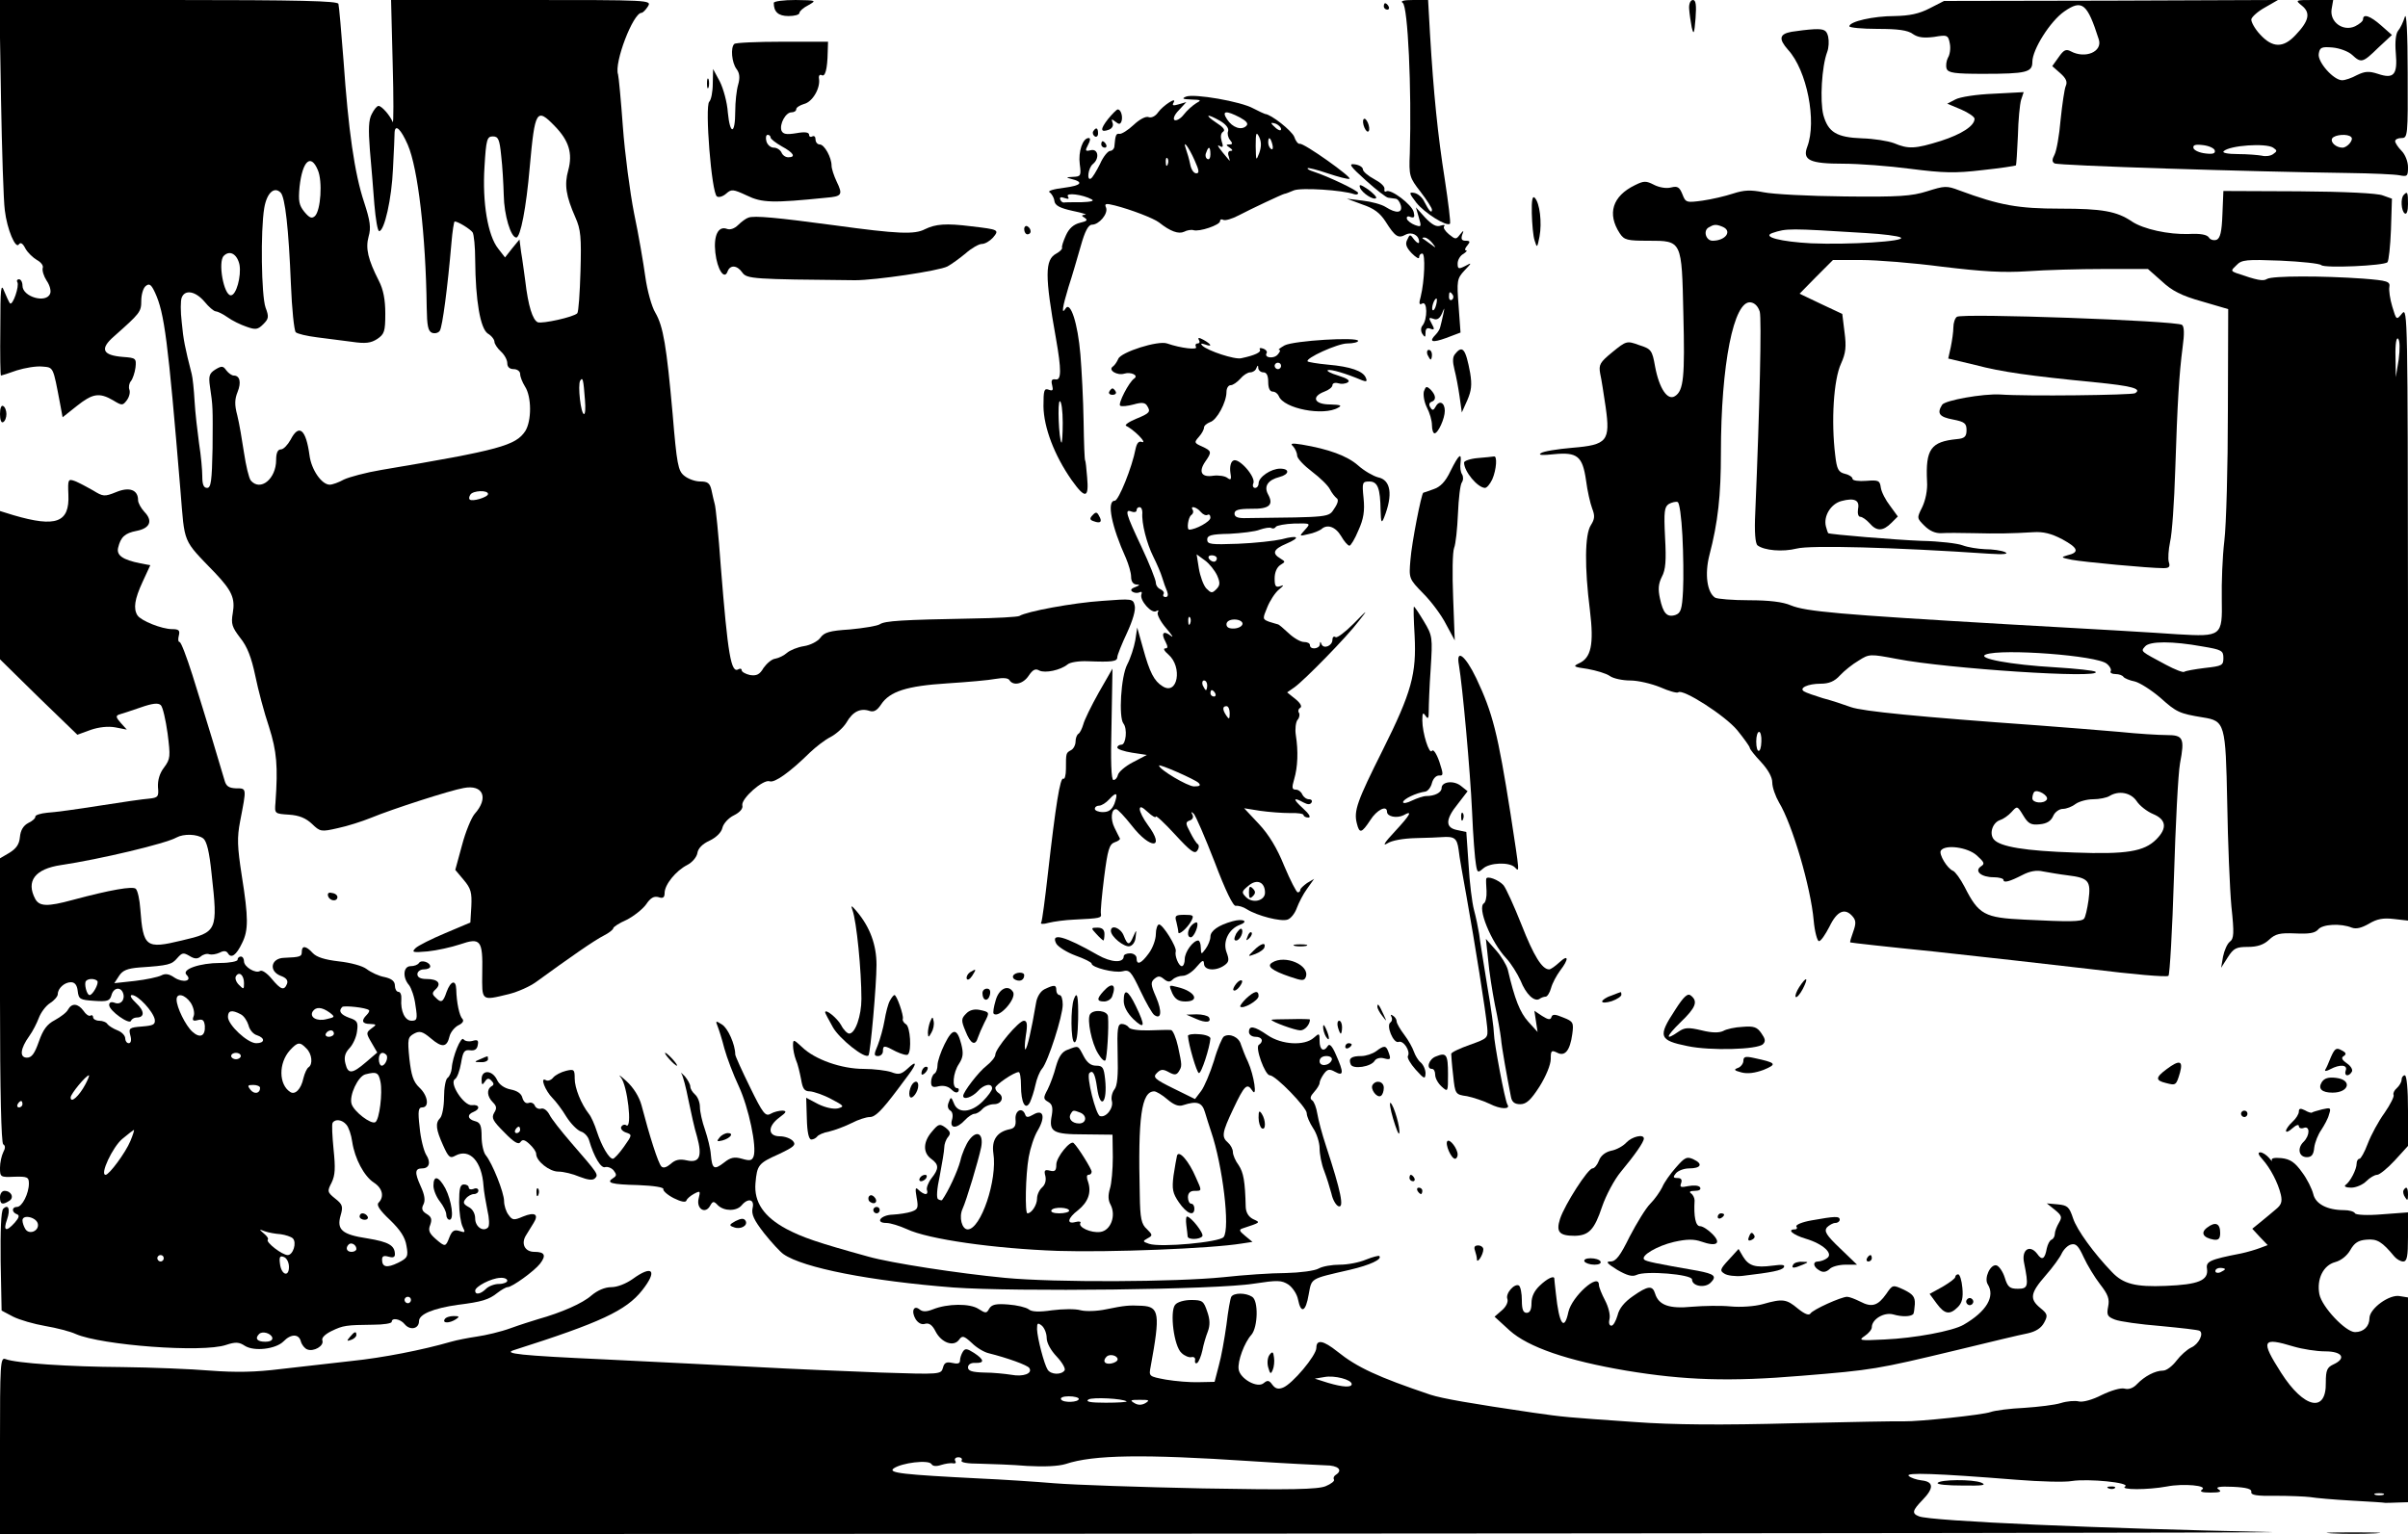 <?xml version="1.0" standalone="no"?>
<!DOCTYPE svg PUBLIC "-//W3C//DTD SVG 20010904//EN"
 "http://www.w3.org/TR/2001/REC-SVG-20010904/DTD/svg10.dtd">
<svg version="1.0" xmlns="http://www.w3.org/2000/svg"
 width="750pt" height="478pt" viewBox="0 0 750 478"
 preserveAspectRatio="xMidYMid meet">

<g transform="translate(0,478) scale(0.1,-0.1)"
fill="#000000" stroke="none">
<path d="M3 4478 c3 -167 8 -325 12 -353 7 -60 34 -123 44 -106 5 7 12 3 20
-13 7 -13 24 -29 36 -36 13 -7 21 -18 18 -25 -2 -8 3 -25 12 -39 10 -14 15
-33 11 -41 -12 -31 -86 -10 -86 25 0 11 -5 20 -11 20 -5 0 -8 -4 -5 -9 7 -11
-14 -74 -23 -66 -3 4 -11 21 -18 38 -10 27 -12 9 -12 -115 -1 -82 0 -148 2
-148 2 0 24 7 49 16 26 8 61 14 80 12 35 -3 33 1 55 -115 l8 -43 44 35 c49 39
70 43 113 18 28 -17 30 -17 43 0 8 11 11 25 8 33 -3 8 -1 20 5 27 5 6 12 26
14 42 3 29 1 30 -39 33 -64 5 -73 25 -28 64 81 72 85 76 85 111 0 19 6 40 14
46 11 9 17 5 29 -21 29 -63 40 -146 79 -616 14 -170 5 -150 108 -257 52 -55
63 -79 55 -125 -6 -34 -2 -44 23 -77 22 -27 35 -61 47 -118 9 -44 28 -116 43
-160 24 -76 28 -122 20 -235 -3 -35 -3 -35 42 -38 32 -2 53 -11 72 -29 25 -24
28 -25 80 -13 29 6 76 21 103 32 68 28 248 86 289 93 61 12 79 -31 34 -81 -10
-12 -28 -55 -39 -97 l-21 -77 26 -31 c23 -27 26 -40 24 -83 l-3 -50 -78 -33
c-43 -18 -85 -39 -93 -47 -13 -13 -8 -14 38 -10 29 3 74 13 101 22 64 22 71
13 69 -88 -1 -90 -4 -88 83 -67 28 7 66 24 85 38 103 75 182 130 210 144 16 8
30 19 30 23 0 4 18 16 41 26 22 11 50 33 61 48 14 21 25 27 39 23 14 -5 19 -1
19 13 0 26 35 69 70 87 16 8 30 25 32 37 2 15 16 29 38 39 21 10 37 26 40 40
3 13 19 31 36 39 18 9 29 21 26 31 -4 21 65 82 85 75 15 -6 63 28 126 90 18
17 46 39 64 48 17 9 40 29 50 46 19 33 43 45 72 35 13 -4 23 2 35 20 27 41 80
58 206 66 63 4 131 10 151 14 23 4 39 3 43 -4 12 -19 43 -12 60 14 13 19 21
23 33 16 18 -9 66 1 88 19 8 7 36 11 62 10 78 -3 93 -1 93 13 0 6 14 41 30 75
18 39 28 72 24 86 -5 21 -8 21 -101 14 -91 -6 -236 -33 -258 -47 -5 -3 -73 -7
-150 -8 -214 -4 -269 -7 -285 -18 -8 -5 -50 -12 -93 -16 -63 -4 -80 -9 -92
-26 -8 -11 -31 -23 -51 -26 -20 -3 -44 -13 -53 -21 -9 -8 -25 -16 -36 -18 -11
-1 -27 -15 -37 -29 -12 -21 -22 -25 -42 -22 -14 3 -26 10 -26 15 0 5 -5 6 -10
3 -23 -14 -33 44 -55 320 -7 99 -16 187 -19 195 -2 8 -7 27 -10 43 -5 22 -12
27 -35 27 -16 0 -38 8 -50 18 -19 15 -23 36 -36 192 -19 212 -29 273 -54 316
-11 18 -25 68 -31 111 -6 43 -21 132 -35 198 -13 66 -29 188 -35 270 -6 83
-13 156 -15 163 -13 36 47 192 73 192 4 0 13 9 20 20 12 20 10 20 -394 20
l-406 0 5 -197 c3 -109 3 -191 0 -183 -8 20 -34 50 -44 50 -5 0 -14 -11 -21
-25 -10 -18 -11 -48 -6 -112 4 -48 11 -125 14 -170 4 -46 10 -83 15 -83 16 0
39 100 43 195 3 55 5 106 5 113 2 27 20 9 41 -39 32 -74 56 -282 59 -507 1
-57 4 -74 17 -79 9 -3 20 0 24 7 8 13 24 133 36 273 3 37 8 67 10 67 11 0 49
-24 56 -34 4 -6 8 -45 8 -86 1 -127 16 -213 39 -229 12 -7 21 -19 21 -26 0 -6
9 -20 20 -30 11 -10 20 -26 20 -37 0 -11 7 -18 20 -18 11 0 20 -7 20 -15 0 -9
7 -26 15 -39 21 -32 21 -107 1 -139 -30 -45 -79 -59 -448 -121 -48 -8 -100
-22 -117 -30 -16 -9 -36 -16 -44 -16 -25 0 -57 46 -63 91 -11 82 -33 100 -59
49 -9 -16 -22 -30 -30 -30 -10 0 -15 -11 -15 -33 0 -59 -49 -99 -79 -64 -6 8
-15 46 -21 86 -6 40 -15 93 -21 117 -9 33 -8 51 1 73 12 30 7 51 -12 51 -6 0
-16 7 -23 16 -10 14 -14 15 -34 3 -19 -12 -22 -20 -17 -54 9 -61 9 -62 8 -192
-2 -102 -5 -123 -17 -123 -11 0 -15 11 -15 36 0 19 -4 65 -10 102 -5 37 -12
96 -14 132 -2 36 -6 74 -9 85 -21 82 -26 107 -31 161 -4 33 -4 68 0 77 10 26
43 20 71 -13 13 -16 29 -30 35 -30 5 0 22 -8 36 -18 15 -11 42 -24 60 -30 28
-10 35 -9 52 8 17 17 18 23 7 52 -13 37 -16 239 -4 310 8 47 31 68 51 48 14
-14 25 -112 32 -285 3 -77 10 -144 15 -150 5 -5 35 -12 67 -16 31 -4 80 -10
109 -14 41 -6 58 -4 78 9 22 15 25 23 25 79 0 43 -6 75 -20 102 -34 67 -42
101 -32 138 8 27 5 49 -14 107 -30 90 -49 225 -64 440 -7 91 -14 171 -16 178
-3 9 -117 12 -529 12 l-527 0 5 -302z m1725 -91 c44 -45 56 -85 42 -137 -13
-46 -7 -81 22 -147 17 -38 19 -62 16 -168 -2 -68 -6 -127 -10 -131 -12 -12
-108 -33 -123 -28 -16 7 -30 51 -39 129 -4 28 -9 68 -13 90 l-5 39 -23 -28
-22 -28 -21 27 c-33 41 -50 145 -43 255 5 86 8 95 26 95 17 0 21 -9 26 -60 4
-33 7 -88 8 -123 1 -62 22 -132 39 -132 13 0 31 92 42 220 16 177 21 186 78
127z m-738 -137 c15 -35 9 -125 -9 -143 -10 -9 -17 -6 -33 13 -17 21 -19 34
-15 78 9 81 35 105 57 52z m-244 -295 c6 -35 -10 -95 -27 -95 -22 0 -41 104
-22 123 19 19 42 5 49 -28z m1076 -422 c2 -24 1 -43 -3 -43 -10 0 -20 90 -12
104 8 12 10 6 15 -61z m-302 -292 c0 -10 -50 -25 -57 -17 -3 2 -2 9 2 15 8 13
55 15 55 2z"/>
<path d="M2410 4771 c0 -28 14 -41 46 -41 19 0 34 4 34 10 0 5 12 16 28 24 26
15 25 15 -40 16 -38 0 -68 -4 -68 -9z"/>
<path d="M4369 4771 c16 -10 28 -268 22 -469 -3 -70 -1 -75 33 -119 20 -26 36
-51 36 -56 0 -14 -10 -3 -24 25 -6 13 -20 25 -31 27 -17 3 -17 0 6 -30 25 -32
95 -76 105 -66 3 2 -5 65 -16 138 -22 139 -35 268 -46 452 l-6 107 -46 0 c-30
0 -42 -3 -33 -9z"/>
<path d="M5261 4753 c1 -16 5 -41 8 -58 6 -25 8 -21 12 28 3 41 1 57 -8 57 -8
0 -13 -12 -12 -27z"/>
<path d="M6010 4754 c-33 -17 -62 -23 -109 -24 -66 0 -141 -17 -141 -32 0 -4
39 -8 88 -8 63 0 94 -4 110 -16 16 -11 34 -13 66 -9 41 7 44 6 49 -21 3 -15 0
-35 -6 -44 -5 -10 -7 -25 -4 -34 5 -13 24 -16 114 -16 135 0 153 5 153 37 0
39 56 127 99 157 56 39 72 26 108 -87 12 -38 -42 -61 -87 -37 -15 8 -22 5 -38
-18 l-20 -28 25 -22 c18 -16 23 -27 17 -40 -4 -9 -11 -57 -16 -105 -4 -49 -13
-98 -19 -109 -8 -15 -8 -22 0 -27 10 -7 613 -26 916 -30 72 -1 142 -4 158 -7
25 -5 27 -3 27 25 0 18 -9 40 -20 51 -11 11 -20 25 -20 30 0 6 9 10 20 10 19
0 20 6 19 203 0 127 -4 192 -9 174 -5 -16 -14 -35 -21 -43 -7 -9 -10 -35 -7
-69 6 -68 -6 -82 -56 -65 -28 9 -40 8 -65 -4 -16 -9 -37 -16 -46 -16 -27 0
-77 57 -73 82 3 20 8 23 43 20 22 -2 49 -12 61 -23 28 -26 33 -25 81 22 l43
40 -34 30 c-34 30 -56 37 -56 19 0 -6 -11 -15 -25 -22 -37 -17 -79 13 -73 53
l5 29 -60 0 c-59 0 -59 0 -37 -18 27 -22 22 -47 -20 -91 -38 -41 -72 -41 -111
2 -16 17 -28 39 -27 47 2 8 21 25 43 37 l40 23 -520 -2 -520 -1 -45 -23z
m1313 -401 c9 -8 -12 -33 -27 -33 -20 0 -39 17 -32 29 8 12 49 15 59 4z m-425
-41 c3 -10 -5 -13 -29 -10 -18 2 -34 9 -37 16 -3 10 5 13 29 10 18 -2 34 -9
37 -16z m182 8 c13 -9 13 -11 0 -20 -8 -6 -24 -8 -35 -5 -11 2 -45 5 -74 5
-33 0 -51 4 -45 9 18 18 131 26 154 11z"/>
<path d="M4310 4760 c0 -5 5 -10 11 -10 5 0 7 5 4 10 -3 6 -8 10 -11 10 -2 0
-4 -4 -4 -10z"/>
<path d="M5580 4681 c-38 -7 -41 -22 -11 -56 59 -64 90 -223 60 -302 -16 -42
8 -53 112 -53 48 0 142 -7 210 -16 102 -13 139 -14 223 -4 56 6 103 13 105 15
1 2 4 43 6 92 1 48 6 99 10 112 l8 24 -94 -5 c-52 -2 -105 -10 -119 -18 l-25
-13 43 -18 c23 -10 42 -23 42 -29 0 -22 -40 -48 -105 -69 -80 -25 -101 -26
-146 -7 -19 7 -63 14 -99 15 -80 3 -106 19 -121 73 -11 44 -5 151 12 196 5 13
6 34 3 48 -5 20 -12 24 -43 23 -20 -1 -52 -5 -71 -8z"/>
<path d="M2287 4643 c-12 -11 -8 -58 7 -78 10 -13 11 -28 5 -49 -5 -17 -9 -54
-9 -83 0 -72 -16 -75 -23 -4 -2 32 -14 75 -25 97 l-21 39 -1 -45 c0 -26 -5
-51 -11 -57 -14 -14 7 -284 24 -295 6 -4 19 0 29 9 16 14 21 14 64 -6 47 -23
80 -24 247 -7 49 4 53 9 33 50 -9 19 -16 41 -16 50 0 25 -22 66 -37 66 -7 0
-13 7 -13 16 0 8 -4 12 -10 9 -5 -3 -10 -1 -10 5 0 8 -13 10 -40 5 -31 -5 -41
-3 -46 8 -7 20 13 57 31 57 8 0 15 4 15 10 0 5 11 12 24 16 26 6 51 48 47 78
-2 10 2 15 8 12 11 -7 18 18 19 72 l1 32 -143 0 c-78 0 -146 -3 -149 -7z m113
-291 c0 -5 16 -17 35 -28 37 -20 45 -34 20 -34 -9 0 -18 7 -21 15 -4 8 -14 15
-24 15 -10 0 -20 9 -23 20 -3 11 -1 20 4 20 5 0 9 -4 9 -8z"/>
<path d="M2202 4520 c0 -14 2 -19 5 -12 2 6 2 18 0 25 -3 6 -5 1 -5 -13z"/>
<path d="M3694 4479 c-14 -6 -11 -8 16 -9 32 -1 33 -2 15 -12 -11 -7 -28 -22
-38 -35 -10 -13 -23 -20 -29 -17 -5 4 0 17 14 31 l23 25 -24 -7 c-17 -5 -21
-4 -16 5 13 21 -32 -8 -48 -30 -8 -12 -21 -18 -29 -15 -9 4 -29 -7 -47 -24
-18 -17 -38 -29 -44 -28 -11 2 -13 -4 -16 -38 0 -8 -7 -15 -13 -15 -7 0 -22
-18 -32 -41 -11 -22 -23 -42 -28 -45 -14 -9 -9 33 6 45 22 18 16 49 -7 43 -17
-4 -18 -2 -8 17 7 13 8 21 2 21 -19 0 -33 -43 -28 -81 5 -37 3 -39 -21 -40
-21 -1 -23 -2 -7 -6 42 -10 34 -21 -21 -28 -33 -4 -52 -10 -45 -14 7 -5 14
-17 15 -27 2 -14 16 -22 57 -31 30 -6 47 -12 39 -12 -12 -1 -13 -3 -1 -10 10
-7 6 -10 -15 -15 -20 -5 -34 -17 -44 -39 -8 -18 -14 -35 -12 -39 1 -4 -7 -12
-18 -18 -36 -19 -36 -69 -1 -265 17 -97 17 -130 -1 -127 -12 2 -15 -3 -11 -18
4 -16 2 -19 -11 -14 -14 5 -16 -2 -16 -52 1 -66 34 -153 88 -230 42 -59 54
-57 48 9 -2 28 -5 52 -6 52 -2 0 -4 55 -5 122 -1 67 -6 161 -10 209 -8 96 -31
167 -46 143 -14 -22 -10 4 9 67 11 33 27 89 38 127 13 47 24 67 35 67 22 0 51
34 44 53 -6 13 -1 14 27 7 51 -13 121 -40 138 -53 35 -28 61 -37 78 -29 9 5
23 7 29 5 18 -6 83 16 83 28 0 6 5 7 10 4 6 -3 27 3 48 14 40 21 134 65 142
67 3 0 16 5 30 11 23 9 151 1 188 -12 6 -2 12 -1 12 4 0 7 -92 51 -138 66 -13
4 -22 9 -19 11 2 2 30 -5 62 -16 33 -11 63 -19 68 -17 11 3 -143 113 -155 109
-5 -1 -13 9 -17 22 -8 19 -72 70 -91 71 -3 1 -19 8 -36 17 -39 22 -185 47
-210 37z m168 -65 c20 -11 27 -19 20 -26 -15 -15 -43 -6 -60 20 -18 27 -4 29
40 6z m-61 -11 c18 -11 27 -23 24 -32 -3 -7 0 -20 6 -27 9 -11 8 -14 -2 -14
-11 0 -11 -2 1 -10 9 -6 11 -10 3 -10 -7 0 -10 -7 -6 -17 3 -10 4 -16 2 -13
-34 40 -42 52 -30 45 10 -6 12 -2 6 15 -4 14 -3 25 5 30 7 5 0 14 -22 28 -39
26 -29 29 13 5z m189 -25 c0 -6 -6 -5 -15 2 -8 7 -15 14 -15 16 0 2 7 1 15 -2
8 -4 15 -11 15 -16z m-68 -75 c-10 -26 -10 -24 -11 22 0 42 2 46 11 28 7 -15
7 -30 0 -50z m41 27 c3 -11 1 -18 -4 -14 -5 3 -9 12 -9 20 0 20 7 17 13 -6z
m-242 -50 c14 -31 15 -40 5 -40 -8 0 -16 12 -19 28 -3 15 -9 36 -13 47 -12 34
8 8 27 -35z m49 19 c0 -11 -4 -18 -10 -14 -5 3 -7 12 -3 20 7 21 13 19 13 -6z
m-133 -31 c-3 -8 -6 -5 -6 6 -1 11 2 17 5 13 3 -3 4 -12 1 -19z m-237 -109
c10 -5 -2 -8 -32 -9 -27 0 -51 0 -55 -1 -4 0 -9 4 -11 10 -2 7 3 8 14 4 12 -4
15 -3 10 5 -8 13 47 6 74 -9z m-90 -696 c0 -36 -2 -64 -4 -62 -8 10 -13 129
-5 129 5 0 9 -30 9 -67z"/>
<path d="M3451 4409 c-25 -32 -24 -43 3 -33 10 4 15 13 11 22 -4 12 -3 12 9 3
11 -9 15 -9 19 1 5 15 -2 38 -12 37 -3 0 -17 -14 -30 -30z"/>
<path d="M4247 4390 c3 -11 9 -20 13 -20 5 0 6 9 3 20 -3 11 -9 20 -13 20 -5
0 -6 -9 -3 -20z"/>
<path d="M3405 4371 c-3 -5 -1 -12 5 -16 5 -3 10 1 10 9 0 18 -6 21 -15 7z"/>
<path d="M3430 4330 c0 -5 5 -10 11 -10 5 0 7 5 4 10 -3 6 -8 10 -11 10 -2 0
-4 -4 -4 -10z"/>
<path d="M4254 4218 c32 -29 64 -54 70 -54 6 -1 16 -2 22 -3 7 0 14 -10 17
-21 6 -24 -14 -26 -47 -5 -12 8 -45 17 -72 20 l-49 6 48 -18 c36 -12 55 -26
73 -54 29 -46 39 -53 62 -40 20 10 42 -2 42 -23 0 -6 -7 -3 -15 7 -13 18 -14
18 -22 0 -7 -13 -3 -24 14 -42 13 -13 23 -19 23 -13 0 7 4 12 10 12 10 0 7
-85 -5 -134 -6 -21 -5 -27 4 -22 17 11 18 -49 1 -69 -5 -6 -5 -17 0 -25 8 -12
10 -12 10 4 0 12 5 16 15 12 13 -5 14 -2 4 16 -10 18 -9 20 5 15 11 -5 20 0
27 16 9 21 9 21 4 -3 -3 -14 -7 -31 -9 -38 -1 -7 -8 -18 -14 -24 -23 -23 -12
-27 32 -11 l45 17 -6 83 c-6 78 -5 85 18 110 24 25 24 26 2 14 -20 -10 -23 -9
-23 8 0 11 8 25 18 30 9 6 13 11 8 11 -5 0 -3 7 4 15 10 12 9 15 -5 15 -12 0
-15 5 -11 18 6 15 5 16 -7 1 -12 -16 -14 -15 -34 1 -12 10 -19 21 -15 25 4 5
-1 5 -11 2 -13 -5 -27 3 -48 25 l-29 32 9 -31 c9 -30 8 -31 -12 -24 -11 4 -23
13 -25 19 -2 7 3 10 11 6 12 -4 14 0 10 16 -6 23 -71 72 -85 64 -5 -3 -7 0 -6
7 2 8 -13 21 -32 31 -19 10 -35 24 -35 30 0 7 -11 14 -25 16 -21 3 -16 -5 34
-50z m207 -195 c13 -17 13 -17 -6 -3 -11 8 -22 16 -24 17 -2 2 0 3 6 3 6 0 17
-8 24 -17z m64 -162 c3 -5 2 -12 -3 -15 -5 -3 -9 1 -9 9 0 17 3 19 12 6z m-52
-31 c-3 -12 -8 -19 -11 -16 -5 6 5 36 12 36 2 0 2 -9 -1 -20z"/>
<path d="M5092 4203 c-70 -34 -87 -89 -47 -150 14 -21 23 -23 90 -23 104 0
103 1 108 -227 5 -197 1 -240 -26 -257 -23 -15 -49 23 -62 92 -9 51 -12 55
-50 67 -38 14 -40 13 -83 -22 -39 -32 -43 -39 -38 -67 4 -17 11 -64 17 -104
15 -106 5 -118 -104 -127 -46 -4 -91 -11 -98 -17 -9 -6 5 -7 41 -3 73 7 89 -6
100 -82 4 -32 13 -71 19 -87 9 -23 8 -33 -4 -52 -19 -29 -20 -131 -3 -265 13
-107 4 -149 -35 -166 -19 -9 -15 -11 28 -17 27 -5 58 -14 69 -22 11 -8 40 -14
64 -14 24 0 66 -10 93 -21 27 -12 52 -19 56 -16 13 13 146 -72 184 -118 21
-26 39 -51 39 -55 0 -4 16 -24 35 -44 22 -24 35 -47 35 -64 0 -15 10 -43 21
-62 41 -67 99 -264 108 -368 3 -34 11 -63 16 -64 6 -1 20 20 33 45 24 50 49
60 73 31 10 -12 10 -22 1 -47 -6 -17 -11 -32 -9 -33 1 -1 117 -14 257 -28 140
-15 361 -40 490 -55 129 -16 239 -26 244 -21 4 4 12 142 17 305 5 164 13 325
19 357 15 79 10 88 -42 88 -24 0 -90 4 -148 10 -58 5 -170 14 -250 20 -378 27
-548 44 -585 57 -22 8 -61 21 -88 28 -26 8 -52 17 -58 21 -17 10 11 24 52 24
25 0 43 7 60 26 13 14 39 35 58 46 33 21 35 21 120 5 154 -30 639 -62 618 -40
-4 4 -60 10 -125 14 -140 8 -247 28 -217 40 50 19 348 -3 377 -29 10 -8 15
-19 12 -23 -3 -5 4 -9 15 -9 11 0 22 -4 25 -9 3 -4 19 -11 35 -14 16 -4 52
-27 80 -51 50 -45 59 -49 132 -61 69 -11 71 -18 76 -267 2 -123 8 -267 13
-322 9 -84 8 -100 -5 -110 -8 -6 -17 -27 -21 -46 l-6 -35 21 33 c18 28 26 32
63 32 29 0 49 7 65 22 20 19 34 22 82 20 43 -2 61 1 71 12 13 17 71 20 105 6
14 -5 30 -1 53 12 25 15 44 19 78 15 l44 -5 0 957 c-1 918 -1 955 -18 935 -18
-22 -18 -22 -31 21 -7 23 -11 51 -9 61 3 17 -6 20 -82 26 -126 9 -283 9 -299
-1 -12 -8 -31 -4 -95 18 -18 7 -18 8 0 25 16 17 31 18 137 14 65 -3 122 -9
127 -14 10 -10 195 -2 206 9 4 4 9 50 11 102 l3 96 -28 10 c-16 7 -118 12
-262 13 l-235 1 -3 -73 c-2 -55 -7 -74 -18 -79 -9 -3 -20 0 -24 7 -6 9 -26 13
-63 11 -63 -2 -141 15 -177 39 -47 32 -93 40 -223 40 -131 0 -188 10 -315 57
-39 15 -46 14 -100 -3 -48 -15 -87 -18 -257 -16 -110 1 -223 7 -252 13 -41 8
-61 7 -95 -4 -24 -8 -67 -18 -95 -22 -51 -7 -53 -6 -63 20 -9 22 -15 26 -35
21 -15 -4 -37 0 -53 8 -25 13 -32 13 -60 -1z m272 -129 c33 -13 11 -44 -30
-44 -20 0 -30 30 -13 41 17 10 23 11 43 3z m447 -20 c52 -3 101 -9 109 -14 19
-12 -164 -23 -279 -18 -94 5 -154 20 -121 32 45 15 50 15 291 0z m239 -105
c125 -15 189 -19 265 -14 55 4 162 7 238 7 l137 0 43 -38 c32 -30 61 -45 125
-63 l82 -24 -1 -316 c0 -174 -5 -356 -11 -406 -6 -49 -9 -131 -8 -182 2 -115
0 -117 -138 -109 -53 4 -290 18 -527 31 -533 31 -630 40 -677 59 -25 11 -69
16 -130 16 -51 0 -99 4 -106 8 -25 16 -33 73 -18 132 27 103 36 187 36 319 0
275 40 477 93 469 13 -2 23 -13 28 -29 6 -23 0 -294 -14 -626 -3 -60 0 -96 7
-102 21 -16 78 -21 122 -10 41 11 305 4 599 -16 46 -3 63 -1 50 5 -11 5 -39 9
-62 9 -23 1 -54 6 -70 12 -15 6 -73 13 -128 14 -79 3 -285 20 -291 24 -1 1 -4
10 -7 21 -8 32 15 70 48 79 41 11 58 3 52 -25 -2 -14 1 -24 7 -24 6 0 19 -9
29 -20 22 -26 42 -25 68 1 l20 20 -24 33 c-14 18 -27 43 -29 57 -3 22 -7 24
-45 21 -24 -2 -43 1 -43 6 0 6 -11 13 -24 16 -20 5 -25 14 -30 58 -13 106 -5
235 18 285 15 33 17 53 11 98 l-7 57 -66 31 -67 32 52 53 52 52 88 0 c49 0
162 -9 253 -21z m1421 -289 l-9 -55 -1 65 c-1 39 3 60 8 55 6 -6 6 -33 2 -65z
m-2231 -548 c3 -56 4 -133 2 -172 -3 -59 -7 -70 -24 -76 -26 -8 -38 5 -48 52
-6 28 -5 45 6 67 12 22 14 51 10 123 -4 81 -2 95 12 104 9 5 22 8 27 6 6 -1
12 -48 15 -104z m1620 -346 c60 -10 65 -13 65 -36 0 -23 -4 -25 -58 -31 -32
-4 -60 -9 -64 -12 -3 -3 -29 7 -57 22 -80 43 -79 41 -65 57 14 17 85 17 179 0z
m-1374 -296 c-1 -39 -16 -39 -16 0 0 17 4 30 9 30 4 0 8 -13 7 -30z m889 -181
c-9 -14 -45 -11 -45 4 0 8 3 17 6 20 10 9 46 -12 39 -24z m280 -5 c9 -14 32
-32 51 -40 41 -17 45 -44 10 -79 -38 -38 -93 -47 -255 -41 -153 5 -232 18
-251 41 -15 18 -4 52 19 60 10 3 26 14 36 25 18 20 18 20 37 -11 15 -25 24
-30 51 -27 22 2 35 10 42 26 5 12 19 22 30 22 11 0 29 7 39 15 11 8 36 15 55
15 20 0 43 5 51 10 29 18 67 11 85 -16z m-498 -169 c23 -21 26 -26 13 -34 -22
-15 1 -34 40 -34 16 0 30 -4 30 -8 0 -11 20 -5 59 15 23 12 44 16 65 11 17 -3
51 -9 76 -12 65 -8 73 -17 65 -77 -4 -28 -10 -54 -14 -58 -8 -10 -47 -10 -186
-3 -124 6 -142 15 -186 102 -13 25 -29 47 -36 50 -18 7 -45 52 -38 63 13 20
83 11 112 -15z"/>
<path d="M6095 3793 c-6 -4 -11 -19 -11 -33 0 -14 -4 -41 -8 -61 l-8 -36 84
-20 c83 -22 170 -34 373 -54 113 -11 148 -20 125 -34 -10 -6 -339 -10 -420 -4
-53 3 -172 -18 -181 -32 -17 -27 -9 -38 34 -46 36 -7 42 -12 42 -33 0 -20 -6
-26 -30 -28 -81 -8 -98 -31 -93 -132 2 -27 -5 -59 -15 -80 -17 -34 -17 -34 7
-58 16 -16 34 -24 53 -23 15 1 60 1 98 0 76 -2 122 -1 188 3 31 2 56 -4 90
-22 50 -27 55 -41 16 -50 -21 -6 -20 -7 14 -14 38 -7 240 -26 285 -26 18 0 22
4 17 19 -3 10 -1 39 4 63 6 24 13 125 16 223 7 214 12 298 23 383 6 43 5 65
-2 70 -20 13 -686 37 -701 25z"/>
<path d="M4236 4195 c7 -17 43 -40 50 -32 3 3 -9 15 -25 27 -24 16 -29 17 -25
5z"/>
<path d="M7487 4173 c-11 -10 -8 -51 3 -58 6 -4 10 8 10 29 0 37 -2 41 -13 29z"/>
<path d="M4771 4115 c1 -33 4 -71 9 -85 7 -23 8 -23 15 13 8 43 1 105 -15 121
-7 7 -10 -8 -9 -49z"/>
<path d="M2331 4102 c-7 -2 -22 -13 -32 -23 -11 -11 -25 -16 -35 -12 -27 10
-42 -21 -36 -74 6 -53 28 -86 38 -59 8 22 30 20 46 -3 14 -20 34 -21 351 -24
64 0 261 29 288 43 13 7 39 26 57 41 18 16 41 29 50 29 10 0 25 9 35 20 20 24
18 25 -68 35 -79 10 -111 7 -144 -9 -32 -17 -84 -15 -281 12 -179 24 -251 31
-269 24z"/>
<path d="M3190 4066 c0 -9 5 -16 10 -16 6 0 10 4 10 9 0 6 -4 13 -10 16 -5 3
-10 -1 -10 -9z"/>
<path d="M3734 3721 c4 -6 2 -11 -4 -11 -6 0 -8 -5 -5 -11 7 -10 -47 -4 -90
11 -28 10 -144 -27 -152 -48 -4 -9 -11 -20 -17 -24 -16 -11 14 -29 36 -22 20
6 45 -5 31 -15 -17 -11 -52 -80 -44 -85 5 -3 23 -1 42 4 24 7 35 6 41 -3 13
-20 10 -24 -34 -42 -24 -10 -37 -20 -30 -22 7 -3 25 -16 39 -30 14 -14 18 -23
10 -20 -10 4 -16 -3 -20 -21 -11 -58 -53 -162 -65 -162 -26 0 -10 -80 35 -179
8 -19 16 -45 16 -58 0 -14 6 -23 16 -24 12 0 12 -2 -3 -8 -14 -5 -16 -10 -8
-15 7 -4 16 -4 22 -1 5 3 8 0 5 -7 -6 -18 32 -61 46 -52 7 4 9 3 5 -4 -3 -6 8
-28 26 -49 18 -21 25 -32 15 -24 -23 18 -32 9 -17 -18 8 -16 8 -21 -1 -21 -7
0 -2 -9 10 -19 45 -39 29 -129 -18 -99 -26 16 -40 42 -61 119 l-18 64 -6 -40
c-4 -22 -15 -56 -25 -75 -20 -38 -27 -165 -12 -184 13 -16 8 -66 -6 -66 -7 0
-13 -4 -13 -9 0 -5 21 -12 46 -16 l46 -7 -44 -23 c-23 -12 -44 -30 -46 -39 -2
-9 -8 -16 -14 -16 -7 0 -9 58 -6 174 l3 173 -43 -75 c-23 -41 -45 -86 -48 -99
-4 -13 -10 -26 -15 -29 -5 -3 -9 -14 -9 -24 0 -10 -6 -23 -14 -27 -16 -9 -16
-8 -16 -59 0 -19 -4 -33 -8 -30 -10 6 -24 -83 -48 -294 -9 -80 -18 -149 -21
-154 -4 -5 6 -6 23 -1 16 4 52 9 79 10 83 4 86 5 84 18 -2 6 3 58 10 114 11
86 16 103 33 109 10 3 18 9 16 12 -2 4 -10 19 -17 34 -13 26 -10 59 6 57 4 0
26 -23 48 -51 59 -76 106 -73 50 2 -14 19 -25 41 -25 49 0 10 7 8 25 -9 14
-13 25 -19 25 -14 0 5 27 -20 60 -56 48 -52 61 -62 69 -50 6 8 6 17 2 20 -5 3
-15 19 -24 37 -15 28 -15 32 -1 37 9 3 12 11 8 18 -5 9 -4 10 4 3 6 -6 35 -73
65 -150 34 -90 58 -139 66 -137 8 1 23 -3 35 -11 32 -20 105 -39 126 -32 10 3
23 19 29 36 6 16 20 44 32 60 l22 31 -22 -13 c-11 -8 -21 -17 -21 -21 0 -5 -4
-8 -8 -8 -4 0 -23 37 -42 82 -22 55 -48 98 -79 131 l-46 49 50 -8 c28 -4 69
-7 93 -7 23 1 42 -2 42 -6 0 -4 7 -8 15 -8 9 0 3 11 -17 29 -32 29 -31 36 2
18 13 -7 21 -7 25 0 3 5 0 10 -8 10 -8 0 -17 7 -21 15 -3 8 -12 15 -20 15 -12
0 -13 6 -5 33 11 37 13 87 5 137 -3 19 0 40 5 47 6 6 8 17 5 22 -4 5 -2 13 4
16 6 4 0 15 -15 27 l-26 21 23 16 c32 23 164 158 200 206 30 38 29 38 -16 -8
-26 -26 -51 -45 -56 -42 -6 4 -10 0 -10 -8 0 -19 -27 -30 -34 -14 -3 9 -5 9
-5 0 -1 -15 -31 -18 -31 -3 0 6 -8 10 -19 10 -10 0 -31 12 -47 27 -16 15 -31
28 -34 28 -3 1 -15 4 -27 8 -21 8 -21 9 -6 45 8 20 24 45 36 55 16 13 17 16 5
11 -15 -5 -18 0 -18 24 0 19 7 35 18 42 16 10 16 10 0 20 -27 16 -22 29 18 46
47 20 38 28 -14 14 -22 -5 -84 -12 -136 -14 -84 -3 -96 -2 -96 13 0 13 12 17
69 18 37 2 81 7 95 13 15 5 31 8 36 5 5 -3 11 -1 14 4 3 4 29 9 57 10 52 1 52
1 33 -20 -18 -20 -18 -20 11 -13 17 3 34 11 40 15 18 17 44 9 62 -21 9 -16 21
-30 26 -30 4 0 17 21 28 48 16 35 20 60 16 100 -5 49 -4 52 18 52 26 0 34 -21
35 -90 1 -38 3 -42 11 -22 28 71 21 117 -19 125 -15 4 -43 20 -62 37 -34 30
-92 51 -175 65 -32 5 -38 4 -27 -6 6 -7 12 -20 12 -28 0 -9 21 -31 46 -50 25
-19 50 -43 56 -55 6 -12 16 -24 21 -28 7 -4 4 -16 -7 -32 -18 -28 -11 -27
-273 -30 -27 -1 -38 3 -38 14 0 11 12 15 52 15 57 -1 71 12 52 46 -13 25 1 44
36 53 31 8 33 26 2 26 -28 0 -67 -26 -67 -46 0 -8 -5 -14 -11 -14 -6 0 -9 7
-5 15 7 21 -47 81 -63 70 -8 -4 -11 -20 -9 -36 4 -23 2 -26 -9 -18 -7 6 -27 9
-44 7 -37 -6 -47 12 -25 44 21 30 20 33 -10 47 -25 11 -25 13 -10 30 9 10 16
23 16 29 0 6 9 13 19 17 21 6 51 62 51 94 0 12 6 21 13 21 7 0 20 9 30 20 9
11 23 20 31 20 8 0 17 6 19 13 4 10 6 10 6 0 1 -7 8 -13 16 -13 10 0 15 -10
15 -30 0 -19 5 -30 14 -30 8 0 16 -7 19 -14 15 -39 139 -63 185 -36 13 7 7 9
-25 10 -50 0 -60 24 -18 40 14 5 25 14 25 20 0 6 8 9 18 6 9 -3 23 -2 30 3 8
5 -1 12 -30 21 -24 7 -38 15 -32 17 10 3 55 -10 107 -32 13 -5 16 -3 11 8 -8
21 -48 35 -118 41 -33 3 -61 8 -63 10 -10 9 93 56 123 56 19 0 34 4 34 8 0 13
-200 1 -229 -14 -14 -8 -22 -14 -17 -14 5 0 3 -6 -4 -14 -12 -15 -44 -11 -35
4 3 4 -2 11 -11 14 -8 3 -13 2 -10 -3 5 -8 -15 -18 -58 -27 -20 -5 -104 23
-121 39 -7 7 -4 8 8 4 24 -9 21 0 -4 14 -15 8 -19 8 -15 0z m256 -81 c0 -5 -4
-10 -10 -10 -5 0 -10 5 -10 10 0 6 5 10 10 10 6 0 10 -4 10 -10z m-432 -457
c-3 -33 14 -97 34 -137 11 -22 24 -52 28 -66 4 -14 11 -33 15 -42 4 -11 3 -18
-5 -18 -6 0 -9 4 -6 9 3 5 -1 11 -9 15 -8 3 -15 12 -15 21 0 8 -20 59 -45 112
-49 104 -53 118 -30 109 8 -3 15 -1 15 4 0 6 4 10 9 10 6 0 9 -8 9 -17z m182
2 c7 -8 16 -12 21 -9 5 3 9 -1 9 -9 0 -12 -46 -37 -66 -37 -9 0 -3 39 6 45 6
4 8 11 5 16 -10 15 12 10 25 -6z m51 -198 c10 -23 9 -31 -3 -43 -13 -13 -16
-12 -31 3 -9 10 -19 38 -23 62 l-7 44 26 -19 c14 -10 31 -32 38 -47z m-1 53
c0 -5 -4 -10 -9 -10 -6 0 -13 5 -16 10 -3 6 1 10 9 10 9 0 16 -4 16 -10z m-83
-202 c-3 -8 -6 -5 -6 6 -1 11 2 17 5 13 3 -3 4 -12 1 -19z m163 -1 c0 -7 -11
-14 -25 -15 -16 -1 -25 3 -25 13 0 9 10 15 25 15 14 0 25 -6 25 -13z m-110
-192 c0 -8 -2 -15 -4 -15 -2 0 -6 7 -10 15 -3 8 -1 15 4 15 6 0 10 -7 10 -15z
m25 -25 c3 -5 1 -10 -4 -10 -6 0 -11 5 -11 10 0 6 2 10 4 10 3 0 8 -4 11 -10z
m45 -62 c0 -19 -2 -20 -10 -8 -13 19 -13 30 0 30 6 0 10 -10 10 -22z m-97
-217 c8 -8 4 -11 -14 -11 -20 0 -109 53 -109 65 0 6 112 -43 123 -54z m-262
-65 c-8 -19 -18 -26 -36 -26 -14 0 -25 5 -25 10 0 6 6 10 13 10 8 0 22 9 32
20 23 25 28 20 16 -14z m469 -277 c0 -25 -38 -35 -59 -14 -15 15 -14 18 8 36
26 22 51 11 51 -22z"/>
<path d="M3890 2000 c0 -19 3 -21 12 -12 9 9 9 15 0 24 -9 9 -12 7 -12 -12z"/>
<path d="M4446 3675 c4 -8 8 -15 10 -15 2 0 4 7 4 15 0 8 -4 15 -10 15 -5 0
-7 -7 -4 -15z"/>
<path d="M4532 3677 c-8 -9 -8 -24 -2 -48 5 -19 12 -56 16 -84 l7 -50 17 38
c13 30 15 48 9 85 -14 76 -24 88 -47 59z"/>
<path d="M4435 3561 c-3 -11 1 -34 9 -50 9 -17 16 -41 16 -56 0 -14 4 -25 8
-25 11 0 32 46 32 70 0 26 -17 34 -28 14 -7 -13 -11 -14 -17 -3 -5 7 -4 14 3
17 16 5 15 20 -2 38 -13 12 -15 11 -21 -5z"/>
<path d="M3455 3560 c-3 -5 1 -10 10 -10 9 0 13 5 10 10 -3 6 -8 10 -10 10 -2
0 -7 -4 -10 -10z"/>
<path d="M0 3490 c0 -18 4 -29 10 -25 6 3 10 15 10 25 0 10 -4 22 -10 25 -6 4
-10 -7 -10 -25z"/>
<path d="M4518 3313 c-16 -34 -32 -50 -53 -57 -16 -6 -31 -11 -32 -11 -6 -3
-36 -156 -40 -209 -5 -58 -5 -59 40 -105 25 -25 57 -68 71 -96 l27 -50 -5 133
c-3 73 -2 142 3 155 5 12 10 60 12 107 2 47 7 90 12 97 5 7 5 18 1 25 -5 7 -7
23 -5 36 4 34 -5 27 -31 -25z"/>
<path d="M4603 3353 c-24 -2 -43 -9 -43 -14 0 -28 42 -78 65 -79 6 0 16 12 23
27 13 30 16 74 5 71 -5 -1 -27 -3 -50 -5z"/>
<path d="M213 3239 c4 -87 -38 -103 -171 -64 l-42 13 0 -231 0 -231 120 -118
121 -117 41 15 c26 9 55 12 77 8 l36 -7 -19 21 c-15 17 -16 22 -5 26 8 2 38
12 67 22 37 13 55 15 63 7 6 -6 15 -45 21 -88 9 -72 9 -79 -11 -106 -14 -18
-20 -40 -19 -61 3 -30 0 -33 -27 -36 -16 -1 -86 -11 -155 -22 -69 -11 -142
-21 -163 -22 -20 -2 -37 -7 -37 -12 1 -5 -9 -14 -22 -20 -15 -8 -24 -22 -26
-44 -2 -23 -12 -36 -33 -49 l-29 -17 0 -443 c0 -284 4 -444 10 -448 7 -4 7
-12 0 -25 -5 -10 -10 -32 -10 -48 0 -29 1 -30 45 -28 40 1 45 -1 45 -21 0 -31
-21 -73 -37 -73 -17 0 -17 -17 0 -23 8 -3 7 -10 -7 -26 -27 -30 -37 -26 -24
10 11 32 4 49 -12 33 -7 -7 -9 -70 -8 -164 l3 -153 36 -19 c20 -10 65 -23 100
-29 35 -6 78 -17 95 -25 80 -35 395 -59 468 -34 30 10 41 9 59 -3 29 -18 96
-10 120 14 23 24 48 24 54 0 3 -11 12 -22 20 -25 20 -8 53 11 47 28 -3 8 8 19
28 29 37 18 46 19 131 20 31 0 57 4 57 9 0 14 27 9 40 -7 17 -21 45 -15 45 9
0 22 45 40 121 51 74 9 97 16 123 37 13 10 27 18 32 18 14 0 83 50 101 73 20
26 15 37 -18 37 -29 0 -42 25 -26 51 7 11 17 28 24 39 17 27 4 35 -33 20 -28
-12 -33 -12 -45 5 -8 10 -14 30 -14 43 0 27 -37 119 -57 143 -7 8 -13 35 -13
58 0 34 -4 44 -20 48 -24 6 -26 21 -5 29 22 9 18 24 -5 21 -25 -3 -72 69 -53
81 7 4 15 27 19 50 6 36 10 42 28 40 14 -2 22 3 24 16 3 15 0 18 -17 13 -12
-3 -24 0 -27 5 -8 12 -35 -55 -37 -90 -1 -12 -7 -26 -13 -30 -6 -4 -11 -31
-11 -60 0 -30 -6 -59 -12 -65 -16 -16 -13 -36 9 -85 17 -38 22 -42 39 -32 44
23 82 -18 87 -95 1 -16 7 -50 12 -75 6 -25 7 -49 2 -54 -15 -15 -40 2 -40 28
0 15 -8 30 -21 36 -16 9 -18 14 -8 26 6 8 18 14 25 14 8 0 14 5 14 11 0 6 -7
9 -15 5 -8 -3 -15 -1 -15 4 0 6 -7 10 -15 10 -12 0 -15 -13 -15 -56 0 -30 5
-64 11 -76 9 -18 8 -19 -10 -13 -16 5 -23 1 -31 -19 -12 -31 -13 -32 -44 -5
-19 17 -23 26 -16 43 6 17 4 25 -11 34 -15 9 -17 17 -10 30 6 12 4 29 -9 57
-19 42 -18 55 5 55 22 0 28 19 12 43 -7 12 -17 50 -20 85 -6 51 -4 62 8 62 23
0 18 37 -9 62 -19 18 -25 38 -31 90 -6 61 -5 67 15 78 17 9 26 7 52 -15 35
-30 50 -28 58 6 3 13 16 29 28 35 13 6 18 14 12 20 -9 9 -18 50 -19 92 -1 31
-17 27 -30 -8 -11 -33 -17 -36 -35 -17 -11 10 -10 15 1 25 19 18 7 32 -28 32
-19 0 -29 5 -29 15 0 8 9 15 20 15 11 0 20 4 20 9 0 13 -28 22 -35 11 -4 -6
-15 -10 -26 -10 -23 0 -26 -35 -5 -59 7 -9 17 -37 20 -63 7 -43 5 -48 -12 -48
-21 0 -35 30 -32 68 1 12 -3 22 -9 22 -6 0 -11 9 -11 19 0 14 -10 22 -32 27
-18 3 -43 15 -56 25 -13 10 -50 20 -87 24 -43 5 -69 13 -81 26 -21 23 -34 24
-34 4 0 -15 -4 -17 -55 -19 -41 -1 -49 -41 -11 -56 17 -6 24 -14 20 -25 -9
-22 -19 -19 -48 16 -14 17 -30 28 -36 24 -14 -9 -50 13 -50 30 0 8 -4 15 -10
15 -5 0 -10 -4 -10 -10 0 -5 -24 -10 -54 -10 -63 0 -122 -20 -105 -37 19 -19
-10 -26 -37 -9 -17 12 -29 14 -42 7 -10 -5 -47 -13 -82 -17 l-64 -7 15 23 c11
17 26 23 64 26 90 6 100 9 117 29 15 17 19 18 38 7 16 -10 25 -10 35 -2 8 7
20 10 27 7 7 -2 21 0 32 5 13 7 21 6 26 -2 10 -17 26 -6 44 32 20 40 20 78 -1
210 -14 91 -15 118 -5 170 20 104 21 102 -13 102 -23 1 -31 7 -36 26 -9 32
-58 194 -100 328 -18 56 -35 102 -40 102 -4 0 -5 9 -2 20 4 16 0 20 -21 20
-32 0 -97 26 -108 43 -13 21 -9 50 16 104 l24 52 -31 6 c-55 11 -75 25 -69 49
8 33 21 45 57 52 42 8 52 31 25 59 -11 12 -20 28 -20 37 0 32 -27 42 -68 25
-37 -15 -41 -14 -72 5 -19 11 -44 24 -56 29 -22 8 -23 6 -21 -42z m420 -1071
c11 -9 19 -41 26 -110 20 -179 18 -182 -93 -208 -112 -27 -120 -21 -129 98 -2
29 -8 57 -14 63 -9 9 -79 -3 -198 -35 -77 -21 -102 -20 -115 3 -30 56 -1 94
80 106 121 18 327 67 360 86 22 12 64 11 83 -3z m127 -451 c0 -20 -1 -20 -16
-5 -9 9 -13 21 -9 27 10 16 25 3 25 -22z m-457 7 c6 -7 -14 -44 -24 -44 -9 0
-18 37 -11 44 7 8 27 8 35 0z m-61 -31 c3 -26 7 -28 51 -31 42 -3 49 0 54 17
6 24 28 28 36 8 8 -21 -7 -39 -26 -31 -11 4 -17 1 -17 -7 0 -18 64 -63 68 -49
2 5 10 10 17 10 26 0 26 20 -1 45 -16 15 -21 25 -13 25 19 0 66 -51 71 -76 2
-16 -4 -19 -40 -22 -39 -3 -42 -5 -36 -28 4 -14 2 -24 -5 -24 -6 0 -11 7 -11
15 0 9 -11 20 -24 25 -13 5 -27 14 -31 19 -3 6 -15 11 -26 11 -10 0 -19 5 -19
11 0 5 -4 8 -8 5 -5 -3 -15 4 -22 15 -17 23 -36 25 -48 4 -4 -9 -23 -23 -41
-33 -25 -13 -37 -30 -50 -67 -13 -37 -22 -50 -37 -50 -24 0 -21 28 7 67 11 15
24 41 30 57 6 16 21 37 35 46 13 8 24 21 24 28 0 18 21 37 41 37 12 0 19 -9
21 -27z m352 -37 c9 -14 13 -33 9 -42 -5 -13 -2 -16 13 -12 15 4 20 0 22 -18
2 -32 -15 -40 -39 -18 -21 19 -49 76 -49 100 0 22 26 16 44 -10z m555 -23 c3
-2 -1 -9 -7 -15 -18 -18 -14 -28 11 -28 20 -1 21 -2 4 -14 -17 -13 -17 -15 0
-44 l18 -31 -35 -30 c-43 -37 -56 -38 -64 -5 -5 19 -2 33 12 48 11 11 22 35
24 53 4 28 1 34 -24 42 -27 10 -35 21 -22 34 6 5 75 -2 83 -10z m-123 -7 c18
-14 18 -15 -9 -21 -30 -8 -54 6 -43 24 10 15 28 14 52 -3z m-276 -6 c10 -5 20
-21 24 -34 3 -14 15 -28 26 -31 27 -9 25 -25 -2 -25 -27 0 -88 57 -88 82 0 20
12 23 40 8z m290 -60 c0 -5 -7 -10 -16 -10 -8 0 -12 5 -9 10 3 6 10 10 16 10
5 0 9 -4 9 -10z m-86 -46 c18 -17 21 -50 7 -59 -5 -3 -12 -18 -16 -34 -7 -34
-26 -53 -41 -43 -36 23 -37 90 -1 130 24 26 31 27 51 6z m-204 -24 c0 -5 -7
-10 -15 -10 -8 0 -15 5 -15 10 0 6 7 10 15 10 8 0 15 -4 15 -10z m453 4 c8 -8
-3 -34 -14 -34 -5 0 -9 9 -9 20 0 19 11 26 23 14z m-18 -84 c7 -34 -3 -118
-16 -126 -13 -8 -67 33 -74 57 -8 26 20 86 43 92 35 9 41 6 47 -23z m-919 -8
c-19 -36 -46 -61 -46 -41 0 11 48 69 57 69 2 0 -3 -13 -11 -28z m544 -11 c0
-18 -18 -21 -30 -6 -10 13 -9 15 9 15 11 0 21 -4 21 -9z m-740 -51 c0 -5 -5
-10 -11 -10 -5 0 -7 5 -4 10 3 6 8 10 11 10 2 0 4 -4 4 -10z m1009 -64 c7 -8
15 -31 18 -53 8 -53 37 -107 67 -127 27 -17 34 -44 15 -63 -7 -7 3 -23 36 -54
32 -31 47 -54 51 -80 6 -33 4 -38 -26 -53 -35 -17 -50 -14 -50 10 0 11 6 13
20 9 13 -4 20 -2 20 7 0 28 -19 39 -86 50 -79 12 -96 27 -83 72 8 27 6 34 -17
52 -25 20 -25 23 -11 50 11 23 12 45 6 103 -4 41 -6 78 -3 83 8 13 30 10 43
-6z m-673 -51 c-15 -36 -66 -105 -77 -105 -19 0 22 87 52 112 18 15 35 28 36
28 2 0 -3 -16 -11 -35z m-288 -258 c4 -22 -27 -35 -39 -16 -5 8 -9 20 -9 27 0
20 44 10 48 -11z m756 -32 c15 -2 33 -8 38 -13 13 -13 1 -52 -16 -52 -17 0
-69 40 -62 48 3 3 -2 11 -12 19 -16 14 -16 14 3 7 11 -4 33 -8 49 -9z m236
-46 c0 -5 -7 -9 -15 -9 -15 0 -20 12 -9 23 8 8 24 -1 24 -14z m-600 -29 c0 -5
-4 -10 -10 -10 -5 0 -10 5 -10 10 0 6 5 10 10 10 6 0 10 -4 10 -10z m390 -27
c0 -33 -24 -25 -28 10 -3 21 0 26 12 21 9 -3 16 -17 16 -31z m680 -43 c0 -5
-12 -10 -26 -10 -14 0 -32 -7 -40 -15 -17 -17 -34 -20 -34 -6 0 13 50 39 78
40 12 1 22 -3 22 -9z m-300 -60 c0 -5 -4 -10 -10 -10 -5 0 -10 5 -10 10 0 6 5
10 10 10 6 0 10 -4 10 -10z m-432 -117 c2 -8 -6 -13 -22 -13 -25 0 -33 10 -19
24 10 10 36 3 41 -11z"/>
<path d="M1120 990 c0 -5 7 -10 16 -10 8 0 12 5 9 10 -3 6 -10 10 -16 10 -5 0
-9 -4 -9 -10z"/>
<path d="M3403 3175 c-10 -10 -9 -15 4 -19 21 -8 27 -1 16 17 -6 12 -10 13
-20 2z"/>
<path d="M4406 2800 c6 -119 -9 -176 -100 -358 -79 -158 -90 -188 -80 -227 8
-33 15 -31 42 10 20 32 52 48 52 26 0 -15 30 -21 51 -11 30 17 23 3 -28 -52
-30 -32 -38 -45 -23 -36 15 10 51 16 90 17 36 1 72 2 80 3 40 3 48 -3 53 -39
2 -21 14 -87 25 -148 25 -139 60 -359 64 -405 3 -34 2 -35 -54 -55 -31 -11
-57 -23 -58 -28 0 -4 2 -34 6 -67 6 -59 7 -60 43 -65 20 -4 52 -15 71 -24 33
-17 66 -18 55 -2 -8 13 -42 195 -42 221 0 14 -9 81 -21 150 -11 69 -23 141
-25 160 -3 19 -10 53 -16 75 -6 22 -14 86 -17 142 l-7 101 -28 6 c-38 7 -38
33 2 82 l30 39 -20 16 c-23 19 -61 14 -61 -6 0 -14 -21 -25 -48 -25 -9 0 -29
-7 -44 -14 -16 -8 -28 -10 -28 -5 0 9 40 29 70 33 8 2 17 14 20 27 4 14 13 23
22 23 14 -1 14 3 1 43 -9 26 -19 40 -23 34 -8 -14 -30 55 -30 95 0 23 2 26 10
14 8 -12 10 -8 10 15 0 17 2 75 6 131 6 98 6 103 -21 148 -15 25 -29 46 -31
46 -2 0 -1 -40 2 -90z"/>
<path d="M4544 2708 c11 -65 35 -326 41 -458 3 -74 9 -148 12 -163 4 -26 6
-27 22 -13 21 19 82 21 99 4 15 -15 16 -24 -13 165 -40 254 -56 316 -107 424
-34 71 -64 94 -54 41z"/>
<path d="M4551 2234 c0 -11 3 -14 6 -6 3 7 2 16 -1 19 -3 4 -6 -2 -5 -13z"/>
<path d="M4629 2042 c-1 -4 0 -21 1 -38 1 -18 -3 -35 -8 -38 -22 -13 22 -121
69 -171 15 -16 35 -48 45 -70 17 -43 43 -67 59 -57 5 4 14 7 19 7 5 0 13 12
17 27 4 15 17 39 28 54 28 36 27 53 -2 26 -13 -12 -27 -22 -32 -22 -22 0 -48
42 -86 139 -23 58 -48 113 -56 123 -15 17 -52 31 -54 20z"/>
<path d="M1022 1988 c5 -15 28 -18 29 -3 0 6 -7 12 -17 13 -10 3 -15 -1 -12
-10z"/>
<path d="M2655 1945 c13 -35 28 -189 28 -277 0 -52 -19 -108 -38 -108 -6 0
-18 12 -25 26 -12 22 -50 53 -50 40 0 -2 11 -23 24 -46 20 -36 100 -100 111
-88 6 6 25 220 25 282 0 62 -20 117 -61 166 -17 20 -20 21 -14 5z"/>
<path d="M3664 1908 c3 -13 6 -27 6 -32 0 -12 29 13 41 36 8 16 6 18 -22 18
-28 0 -31 -3 -25 -22z"/>
<path d="M3839 1910 c-44 -12 -69 -30 -69 -48 0 -10 -7 -27 -15 -38 -14 -19
-14 -18 -15 4 0 12 -4 22 -8 22 -16 0 -42 -36 -42 -58 0 -12 -4 -22 -9 -22
-10 0 -23 33 -19 46 4 13 -40 84 -52 84 -5 0 -10 -14 -10 -30 0 -17 -10 -44
-22 -60 -24 -33 -38 -38 -38 -15 0 8 -9 15 -20 15 -11 0 -20 -4 -20 -9 0 -22
-39 -20 -81 4 -103 59 -148 71 -129 35 6 -10 33 -27 60 -37 28 -10 50 -21 50
-25 0 -12 71 -30 96 -24 22 6 27 0 56 -61 18 -38 37 -71 43 -75 22 -16 25 11
6 55 -17 39 -18 47 -5 58 11 9 17 9 29 -1 12 -10 19 -10 27 -2 7 7 21 12 32
12 11 0 30 12 43 28 18 21 22 23 23 10 0 -22 38 -24 64 -5 14 10 15 17 6 41
-12 33 7 72 42 85 29 11 9 20 -23 11z"/>
<path d="M3712 1898 c-14 -14 -16 -38 -3 -38 10 0 26 39 19 46 -2 2 -10 -2
-16 -8z"/>
<path d="M3415 1870 c10 -11 20 -20 22 -20 1 0 3 9 3 20 0 14 -7 20 -22 20
-20 0 -21 -1 -3 -20z"/>
<path d="M3460 1880 c0 -18 41 -51 58 -48 10 2 18 14 19 28 3 25 3 25 -7 3
-12 -29 -18 -29 -30 2 -9 24 -40 36 -40 15z"/>
<path d="M3850 1871 c-7 -15 -7 -21 0 -21 12 0 25 28 17 36 -3 3 -10 -4 -17
-15z"/>
<path d="M3886 1863 c-6 -14 -5 -15 5 -6 7 7 10 15 7 18 -3 3 -9 -2 -12 -12z"/>
<path d="M4635 1790 c3 -36 13 -99 21 -140 9 -41 17 -88 19 -105 2 -27 19
-121 31 -182 3 -16 11 -23 29 -23 19 0 33 13 60 55 20 32 35 68 35 86 0 26 2
28 19 20 25 -14 41 6 48 57 5 36 3 40 -28 52 -26 11 -34 11 -37 1 -3 -9 -10
-8 -29 4 l-24 16 5 -33 5 -33 -29 32 c-26 29 -42 69 -64 163 -4 14 -20 41 -37
60 l-31 35 7 -65z"/>
<path d="M3905 1819 c-20 -20 -20 -20 5 -11 13 5 26 14 28 20 6 18 -11 13 -33
-9z"/>
<path d="M4033 1833 c9 -2 25 -2 35 0 9 3 1 5 -18 5 -19 0 -27 -2 -17 -5z"/>
<path d="M3962 1781 c-18 -11 0 -25 56 -44 38 -13 44 -13 49 -1 14 37 -65 71
-105 45z"/>
<path d="M3021 1751 c-7 -5 -12 -14 -10 -20 2 -6 10 -2 17 9 14 22 13 23 -7
11z"/>
<path d="M3156 1741 c-3 -5 0 -11 8 -14 15 -6 26 1 26 15 0 11 -27 10 -34 -1z"/>
<path d="M3850 1715 c-7 -9 -11 -18 -8 -20 3 -3 11 1 18 10 7 9 11 18 8 20 -3
3 -11 -1 -18 -10z"/>
<path d="M5604 1705 c-9 -14 -14 -28 -11 -31 3 -3 13 8 22 25 19 37 12 41 -11
6z"/>
<path d="M3253 1698 c-12 -6 -23 -23 -26 -42 -15 -88 -27 -139 -33 -145 -3 -3
-3 15 1 42 6 36 4 47 -6 47 -16 0 -89 -87 -89 -106 0 -7 -12 -22 -27 -34 -25
-19 -73 -82 -73 -94 0 -14 28 -4 45 14 19 22 45 27 45 9 0 -6 -13 -24 -29 -40
-36 -36 -78 -39 -90 -6 -8 20 -10 21 -16 3 -5 -11 -3 -21 5 -26 7 -4 9 -16 5
-29 -8 -28 15 -28 40 -1 10 11 24 20 30 20 7 0 18 7 25 15 7 8 23 15 36 15 24
0 33 23 14 35 -5 3 -10 10 -10 16 0 9 58 49 73 49 4 0 7 -19 7 -42 0 -54 14
-79 28 -52 5 11 13 35 17 54 4 19 13 42 21 51 18 21 64 163 64 199 0 17 -4 30
-10 30 -5 0 -10 7 -10 15 0 17 -6 18 -37 3z"/>
<path d="M3437 1692 c-22 -24 -21 -32 2 -32 10 0 22 7 25 16 14 37 0 46 -27
16z"/>
<path d="M3651 1686 c9 -19 20 -26 41 -26 47 0 30 32 -25 45 -27 7 -27 7 -16
-19z"/>
<path d="M3060 1686 c0 -24 17 -28 23 -6 3 13 0 20 -9 20 -8 0 -14 -6 -14 -14z"/>
<path d="M3101 1663 c-6 -20 -9 -39 -6 -41 16 -16 73 48 60 68 -15 24 -44 10
-54 -27z"/>
<path d="M3500 1662 c0 -18 11 -38 30 -57 36 -34 38 -22 8 40 -25 52 -38 57
-38 17z"/>
<path d="M3881 1669 c-12 -12 -20 -23 -18 -25 8 -9 57 19 57 33 0 19 -13 16
-39 -8z"/>
<path d="M5018 1678 c-16 -5 -28 -14 -28 -18 0 -5 14 -4 30 1 17 6 30 15 30
20 0 5 -1 9 -2 8 -2 0 -15 -5 -30 -11z"/>
<path d="M5217 1633 c-54 -82 -50 -94 39 -112 71 -15 218 -11 235 6 9 9 7 17
-5 34 -13 19 -23 23 -58 20 -24 -1 -51 -7 -61 -13 -13 -6 -35 -6 -67 2 -42 10
-53 9 -72 -4 -43 -30 -40 -16 6 29 48 46 55 65 33 83 -10 9 -22 -1 -50 -45z"/>
<path d="M2772 1663 c-6 -10 -13 -38 -17 -62 -4 -24 -14 -59 -21 -77 -13 -30
-12 -34 1 -34 8 0 15 7 15 15 0 19 4 19 41 -1 17 -8 34 -13 37 -9 12 12 7 86
-6 94 -7 4 -12 12 -10 17 3 11 -19 74 -26 74 -3 0 -9 -8 -14 -17z"/>
<path d="M3345 1668 c-11 -28 -10 -131 1 -135 7 -2 11 22 12 72 1 72 -3 89
-13 63z"/>
<path d="M4290 1644 c0 -6 7 -19 16 -30 14 -18 14 -18 3 6 -14 31 -19 36 -19
24z"/>
<path d="M3009 1622 c-15 -15 -16 -21 -2 -54 16 -41 31 -48 39 -20 3 9 12 30
20 46 17 33 17 33 -16 40 -16 3 -31 -1 -41 -12z"/>
<path d="M3395 1620 c-10 -16 5 -90 25 -122 10 -17 20 -26 23 -21 5 8 11 102
8 136 -1 19 -45 24 -56 7z"/>
<path d="M3725 1606 c31 -14 50 -11 40 5 -4 5 -21 9 -38 9 l-32 -1 30 -13z"/>
<path d="M4334 1612 c3 -6 2 -13 -3 -17 -15 -9 9 -67 25 -61 15 6 38 -29 29
-44 -3 -5 8 -24 24 -42 27 -30 30 -31 31 -12 0 12 -7 27 -15 34 -8 6 -17 22
-21 33 -4 12 -17 36 -30 53 -13 17 -24 36 -24 42 0 6 -5 14 -12 18 -6 4 -8 3
-4 -4z"/>
<path d="M2897 1597 c-4 -10 -7 -26 -7 -35 1 -15 2 -15 11 1 6 10 9 25 7 35
-3 16 -4 15 -11 -1z"/>
<path d="M3960 1603 c0 -6 74 -33 90 -33 14 0 30 18 30 34 0 1 -27 2 -60 1
-33 0 -60 -1 -60 -2z"/>
<path d="M2235 1583 c4 -10 14 -41 21 -69 8 -29 28 -82 45 -118 31 -67 57
-190 46 -219 -5 -13 -12 -14 -36 -7 -24 7 -36 4 -56 -12 -31 -24 -37 -20 -41
25 -1 18 -10 53 -18 77 -9 25 -16 57 -16 71 0 15 -7 32 -15 39 -8 7 -15 18
-15 25 0 7 -8 21 -17 32 -10 10 -14 14 -10 7 4 -6 14 -43 21 -80 8 -38 19 -90
27 -115 17 -62 8 -83 -32 -74 -22 5 -36 2 -50 -11 -13 -11 -23 -14 -29 -8 -10
10 -37 95 -62 191 -7 26 -25 55 -47 75 -20 18 -27 23 -17 11 20 -24 36 -160
17 -149 -5 4 -12 2 -16 -4 -3 -6 3 -14 14 -18 21 -7 20 -8 -6 -45 -14 -20 -30
-37 -34 -37 -12 0 -35 39 -50 85 -7 22 -18 47 -25 55 -24 31 -44 80 -44 110 0
28 -2 30 -27 24 -16 -4 -33 -13 -40 -21 -6 -8 -17 -12 -23 -8 -19 11 -2 -33
21 -56 10 -10 30 -36 43 -58 14 -22 34 -42 45 -46 11 -3 23 -16 26 -28 15 -51
37 -88 50 -83 7 2 19 -2 26 -10 10 -13 10 -17 -1 -24 -24 -15 -7 -20 78 -22
49 -2 81 -7 78 -13 -1 -5 13 -18 33 -28 22 -11 37 -14 39 -7 2 6 13 15 24 21
19 10 20 9 14 -15 -8 -32 21 -50 36 -22 8 14 11 15 24 1 20 -19 58 -19 74 0
20 24 41 19 34 -9 -4 -19 4 -37 36 -78 23 -29 50 -58 60 -65 61 -43 272 -84
529 -104 194 -14 821 -7 937 12 73 11 85 11 107 -3 13 -9 27 -30 30 -47 9 -45
24 -38 33 16 10 52 2 48 128 77 64 15 102 33 92 43 -2 2 -21 -3 -41 -11 -21
-9 -57 -16 -82 -16 -24 0 -54 -5 -66 -12 -12 -7 -58 -13 -102 -14 -44 0 -132
-6 -195 -13 -150 -15 -522 -17 -680 -2 -146 14 -354 46 -425 66 -163 45 -205
60 -255 86 -71 38 -102 84 -97 143 5 57 9 62 74 91 46 22 53 28 43 40 -7 8
-25 15 -41 15 -38 0 -39 31 -1 59 22 16 23 20 9 21 -10 0 -27 -4 -37 -10 -16
-9 -24 1 -64 83 -25 51 -46 97 -46 102 0 31 -23 82 -41 93 -20 13 -21 12 -14
-5z"/>
<path d="M4167 1580 c3 -11 7 -20 9 -20 2 0 4 9 4 20 0 11 -4 20 -9 20 -5 0
-7 -9 -4 -20z"/>
<path d="M3481 1496 c2 -67 -1 -99 -10 -110 -7 -9 -11 -25 -8 -36 6 -22 -18
-53 -37 -47 -13 4 -43 124 -33 134 11 11 18 -3 24 -46 10 -71 33 -47 25 27 -4
36 -7 42 -28 42 -16 0 -28 9 -39 30 -18 34 -15 33 -49 20 -18 -6 -28 -21 -37
-52 -6 -24 -18 -56 -26 -72 -14 -26 -14 -30 2 -39 12 -7 15 -17 11 -41 -10
-52 2 -60 101 -60 l88 -1 1 -70 c0 -38 -4 -83 -9 -98 -6 -20 -6 -36 2 -50 18
-35 0 -81 -32 -85 -29 -4 -70 15 -62 28 3 4 -4 6 -15 3 -29 -8 -25 12 8 37 31
25 42 55 31 88 -5 13 -5 22 1 22 6 0 10 4 10 10 0 8 -42 76 -56 89 -10 10 -54
-44 -54 -67 0 -19 -4 -23 -20 -19 -16 4 -19 1 -14 -17 3 -14 -1 -27 -10 -35
-9 -8 -16 -23 -16 -35 0 -20 -17 -46 -30 -46 -8 0 -6 118 4 175 5 28 17 65 28
83 25 42 18 68 -13 50 -17 -10 -23 -10 -26 0 -9 24 -32 13 -30 -15 2 -20 -3
-28 -18 -31 -40 -8 -57 -34 -51 -75 13 -82 -39 -237 -80 -237 -18 0 -28 38
-16 64 12 26 49 149 58 192 8 42 -13 55 -37 23 -10 -13 -23 -43 -28 -66 -9
-33 -37 -94 -57 -122 -2 -1 -7 0 -12 3 -6 3 -4 32 5 73 7 38 14 77 14 88 0 10
5 25 12 33 9 11 7 17 -8 29 -18 13 -22 12 -42 -12 -28 -32 -29 -66 -3 -85 25
-18 25 -31 1 -61 -10 -13 -16 -30 -14 -36 3 -7 1 -13 -4 -13 -5 0 -15 6 -22
13 -10 10 -11 5 -6 -24 6 -32 4 -37 -17 -44 -12 -4 -38 -8 -57 -9 -38 -1 -57
-26 -20 -26 12 0 41 -9 63 -19 67 -32 274 -61 471 -68 160 -5 475 7 573 23
l33 5 -23 19 c-18 15 -20 19 -8 23 57 19 57 18 33 29 -14 7 -22 20 -23 37 -2
82 -7 108 -22 131 -10 13 -18 32 -18 41 0 9 -7 22 -15 29 -21 18 -19 31 16
105 35 74 43 82 59 58 17 -27 6 47 -13 89 -9 18 -18 43 -22 54 -6 23 -35 36
-53 25 -5 -3 -20 -37 -31 -76 -12 -38 -30 -81 -40 -94 l-19 -25 -67 33 c-59
29 -65 35 -52 48 12 12 19 13 37 3 18 -10 24 -9 31 1 11 18 11 18 -2 79 -6 27
-16 51 -22 51 -7 1 -37 0 -68 -1 -32 -1 -60 3 -63 9 -4 6 -14 11 -22 11 -13 0
-15 -15 -13 -94z m155 -141 c20 -17 35 -23 49 -18 43 14 59 9 68 -22 5 -16 13
-43 19 -60 36 -105 60 -303 39 -329 -13 -16 -195 -33 -232 -21 -20 7 -21 8 -5
17 17 9 16 11 -2 29 -17 15 -21 33 -22 106 -6 243 5 323 45 323 6 0 25 -11 41
-25z m-272 -41 c23 -9 20 -34 -3 -34 -22 0 -35 15 -26 30 7 12 8 12 29 4z
m-34 -306 c0 -4 -14 -8 -31 -8 -17 0 -28 4 -24 10 7 11 55 9 55 -2z"/>
<path d="M3666 1180 c-2 -8 -7 -37 -11 -63 -5 -41 -3 -54 17 -83 24 -35 48
-45 48 -19 0 8 -4 15 -10 15 -5 0 -10 9 -10 20 0 13 7 20 20 20 24 0 24 -1 5
41 -22 52 -53 87 -59 69z"/>
<path d="M3695 963 c2 -16 4 -31 4 -35 1 -11 39 -10 46 1 5 9 -36 61 -48 61
-3 0 -4 -12 -2 -27z"/>
<path d="M4121 1580 c0 -8 4 -22 9 -30 12 -18 12 -2 0 25 -6 13 -9 15 -9 5z"/>
<path d="M3890 1565 c0 -8 9 -15 20 -15 21 0 27 -14 11 -25 -13 -7 19 -95 34
-95 18 0 115 -100 115 -118 0 -10 9 -30 20 -47 11 -16 20 -45 20 -62 0 -18 6
-50 14 -70 8 -21 18 -53 23 -72 4 -19 14 -36 22 -39 18 -6 8 45 -39 188 -12
36 -24 81 -27 100 -3 19 -10 38 -16 42 -8 5 -6 13 6 26 9 10 17 23 17 28 0 6
6 18 13 28 11 15 17 17 35 7 27 -15 28 -3 3 53 -11 26 -20 36 -25 28 -13 -21
-26 -13 -26 15 0 25 -1 25 -18 10 -29 -26 -100 -22 -144 8 -42 29 -58 31 -58
10z m258 -87 c-7 -19 -38 -22 -38 -4 0 10 9 16 21 16 12 0 19 -5 17 -12z"/>
<path d="M2942 1527 c-12 -24 -22 -54 -22 -65 0 -11 -4 -24 -10 -27 -5 -3 -10
-15 -10 -26 0 -15 5 -18 24 -13 14 3 29 0 39 -10 10 -10 18 -12 22 -6 3 5 1
10 -4 10 -17 0 -13 48 6 76 13 20 14 33 7 61 -13 51 -27 51 -52 0z"/>
<path d="M3700 1553 c2 -28 27 -114 34 -116 8 -2 34 80 36 108 0 6 -16 12 -35
13 -19 2 -35 -1 -35 -5z"/>
<path d="M2470 1522 c0 -11 4 -31 9 -44 6 -13 12 -40 16 -60 5 -30 10 -38 28
-38 12 -1 42 -11 66 -24 40 -21 42 -23 21 -29 -14 -3 -38 2 -61 13 l-38 20 2
-65 c1 -42 6 -65 14 -65 6 0 14 4 18 9 3 5 20 13 38 16 17 4 49 16 69 26 21
11 46 19 57 19 17 0 37 20 86 85 8 11 24 32 35 47 27 36 25 46 -3 19 -20 -18
-28 -20 -51 -11 -15 5 -54 10 -86 10 -69 0 -152 29 -192 68 -27 25 -28 25 -28
4z"/>
<path d="M4190 1519 c0 -5 5 -7 10 -4 6 3 10 8 10 11 0 2 -4 4 -10 4 -5 0 -10
-5 -10 -11z"/>
<path d="M4286 1505 c-11 -8 -32 -15 -46 -15 -31 0 -41 -7 -33 -26 6 -16 64
-8 75 12 5 7 17 10 28 7 22 -6 23 -3 14 21 -7 19 -13 20 -38 1z"/>
<path d="M7260 1487 c-7 -18 -15 -36 -18 -40 -2 -5 5 -4 16 2 30 16 55 14 48
-4 -6 -17 9 -21 19 -4 4 6 -3 18 -15 26 -16 11 -19 18 -10 23 9 6 7 11 -7 18
-16 9 -21 6 -33 -21z"/>
<path d="M2085 1480 c10 -11 20 -20 23 -20 3 0 -3 9 -13 20 -10 11 -20 20 -23
20 -3 0 3 -9 13 -20z"/>
<path d="M4473 1489 c-23 -8 -32 -39 -13 -39 6 0 10 -8 10 -18 0 -11 9 -27 20
-37 20 -18 20 -17 20 38 0 62 -5 69 -37 56z"/>
<path d="M1495 1480 c-19 -8 -19 -9 3 -9 12 -1 22 4 22 9 0 6 -1 10 -2 9 -2 0
-12 -4 -23 -9z"/>
<path d="M5430 1475 c0 -8 -8 -19 -17 -22 -14 -5 -12 -8 11 -14 19 -5 42 -2
69 8 43 18 40 22 -30 37 -27 6 -33 4 -33 -9z"/>
<path d="M6748 1449 c-35 -26 -35 -35 -2 -43 31 -8 32 -8 44 33 10 37 -2 40
-42 10z"/>
<path d="M2877 1453 c-4 -3 -7 -11 -7 -17 0 -6 5 -5 12 2 6 6 9 14 7 17 -3 3
-9 2 -12 -2z"/>
<path d="M1500 1418 c0 -18 2 -20 10 -8 7 11 12 12 20 4 9 -9 9 -14 1 -18 -16
-10 -14 -32 4 -50 12 -12 13 -19 4 -33 -9 -16 -4 -25 32 -61 30 -31 44 -39 50
-30 6 9 13 8 28 -6 12 -11 21 -24 21 -31 0 -22 41 -55 69 -55 16 0 45 -7 66
-16 26 -10 41 -12 48 -5 12 12 10 14 -74 111 -31 36 -62 75 -68 88 -7 13 -18
21 -26 18 -7 -2 -16 2 -19 9 -3 8 -12 12 -19 9 -9 -3 -16 3 -20 16 -3 13 -16
22 -37 26 -20 4 -36 16 -42 30 -15 31 -48 32 -48 2z m120 -158 c0 -5 -5 -10
-11 -10 -5 0 -7 5 -4 10 3 6 8 10 11 10 2 0 4 -4 4 -10z"/>
<path d="M7231 1408 c-12 -20 1 -32 34 -32 52 0 62 40 11 46 -24 3 -37 -1 -45
-14z"/>
<path d="M7480 1416 c0 -7 -7 -19 -15 -26 -8 -7 -12 -16 -10 -21 3 -4 -10 -30
-28 -56 -19 -26 -42 -69 -52 -95 -10 -27 -22 -48 -26 -48 -5 0 -9 -7 -9 -15 0
-18 -20 -57 -35 -67 -5 -4 2 -8 18 -8 15 0 36 9 47 20 11 11 26 20 34 20 7 0
32 20 55 45 l41 45 0 110 c0 67 -4 110 -10 110 -5 0 -10 -6 -10 -14z"/>
<path d="M2835 1389 c-4 -11 -4 -23 0 -27 7 -7 25 17 25 36 0 20 -18 14 -25
-9z"/>
<path d="M4275 1400 c-8 -13 14 -42 26 -34 5 3 9 14 9 25 0 20 -24 26 -35 9z"/>
<path d="M4339 1295 c9 -30 17 -51 19 -46 5 14 -17 89 -27 95 -4 3 -1 -19 8
-49z"/>
<path d="M7160 1317 c0 -8 -9 -22 -20 -32 -11 -10 -20 -23 -20 -28 0 -6 9 -2
20 8 11 10 20 13 20 7 0 -6 7 -9 15 -6 20 8 20 -23 0 -43 -21 -20 -15 -48 10
-48 15 0 21 8 23 30 2 16 12 41 22 55 9 14 21 35 24 48 7 21 5 22 -21 16 -15
-4 -30 -8 -32 -10 -2 -2 -12 1 -22 7 -14 7 -19 6 -19 -4z"/>
<path d="M3920 1298 c0 -15 5 -30 10 -33 13 -8 13 25 0 45 -8 12 -10 9 -10
-12z"/>
<path d="M6980 1310 c0 -5 5 -10 10 -10 6 0 10 5 10 10 0 6 -4 10 -10 10 -5 0
-10 -4 -10 -10z"/>
<path d="M2241 1236 c-10 -12 -8 -13 9 -9 25 7 37 23 17 23 -8 0 -20 -6 -26
-14z"/>
<path d="M5066 1221 c-10 -11 -31 -23 -48 -26 -18 -4 -33 -16 -38 -31 -5 -13
-14 -24 -20 -24 -14 0 -86 -112 -101 -157 -13 -41 -3 -53 46 -53 44 1 61 19
85 91 12 35 38 84 58 108 44 53 72 93 72 104 0 15 -37 6 -54 -12z"/>
<path d="M4508 1225 c-8 -9 12 -55 24 -55 4 0 8 6 8 13 0 18 -24 50 -32 42z"/>
<path d="M7047 1168 c24 -27 48 -72 57 -110 5 -22 1 -32 -15 -45 -12 -10 -33
-28 -48 -40 l-26 -21 24 -26 24 -25 -24 -9 c-13 -5 -40 -13 -59 -17 -98 -19
-110 -25 -106 -48 5 -36 -27 -49 -128 -53 -95 -4 -133 6 -168 43 -56 58 -109
131 -121 167 -12 36 -17 41 -48 44 l-34 3 25 -20 c22 -18 23 -23 13 -40 -7
-12 -13 -27 -13 -35 0 -8 -5 -16 -10 -18 -6 -2 -12 -14 -15 -27 -6 -34 -15
-39 -30 -17 -23 30 -49 13 -41 -27 15 -74 13 -82 -19 -82 -25 0 -32 5 -41 35
-6 19 -18 36 -26 38 -19 4 -39 -40 -27 -59 24 -38 -4 -85 -75 -126 -34 -20
-154 -42 -246 -46 -78 -4 -83 -3 -62 11 12 8 22 20 22 27 0 25 38 48 67 40 27
-8 54 -7 62 1 2 2 4 16 5 31 1 23 -6 31 -34 45 -35 16 -35 16 -55 -13 -26 -37
-45 -43 -81 -24 -16 8 -34 15 -41 15 -18 0 -107 -40 -114 -52 -5 -7 -18 -2
-39 15 -36 30 -47 32 -110 14 -25 -7 -69 -10 -100 -7 -30 3 -84 2 -120 -1 -71
-7 -104 5 -115 41 -8 26 -22 25 -69 -8 -26 -18 -43 -38 -48 -60 -5 -17 -13
-32 -19 -32 -7 0 -9 9 -6 21 3 12 -3 37 -14 58 -10 19 -19 41 -19 48 0 40 -84
-36 -95 -84 -13 -62 -29 -39 -39 57 -3 25 -5 46 -5 48 -2 8 -22 -1 -45 -23
-17 -16 -26 -34 -26 -55 0 -20 -5 -30 -15 -30 -11 0 -15 11 -15 39 0 22 -4 42
-9 46 -14 8 -43 -25 -36 -42 3 -9 -4 -24 -17 -35 l-23 -20 47 -43 c58 -52 180
-94 363 -125 181 -30 322 -35 547 -16 221 18 233 20 483 80 99 24 198 48 220
52 27 6 43 17 52 34 12 22 10 27 -12 45 -34 28 -32 46 16 101 23 26 46 58 51
70 6 12 19 25 29 27 15 4 23 -5 39 -40 11 -24 34 -62 51 -84 25 -32 30 -46 25
-70 -5 -26 -2 -31 21 -40 15 -6 79 -15 142 -20 63 -6 118 -12 122 -15 14 -8
-3 -42 -26 -52 -13 -6 -34 -25 -46 -41 -13 -17 -31 -31 -42 -31 -24 0 -57 -17
-81 -42 -11 -12 -26 -18 -39 -14 -12 3 -42 -6 -71 -20 -29 -15 -59 -23 -71
-20 -12 3 -37 1 -56 -5 -19 -6 -70 -12 -114 -15 -44 -2 -91 -8 -105 -13 -25
-9 -224 -30 -270 -29 -14 1 -169 -2 -345 -6 -222 -6 -374 -5 -495 4 -216 15
-217 15 -315 29 -191 28 -283 44 -320 56 -163 55 -228 85 -289 134 -45 36 -66
39 -66 12 0 -24 -75 -113 -104 -124 -15 -6 -24 -3 -33 9 -10 14 -15 15 -27 5
-20 -17 -74 14 -78 43 -4 25 18 84 40 108 20 24 22 106 2 118 -20 13 -57 13
-65 0 -3 -5 -10 -44 -15 -87 -6 -43 -16 -100 -24 -128 l-13 -50 -49 -1 c-27
-1 -73 3 -103 8 -53 10 -53 10 -47 41 30 164 27 186 -27 189 -42 2 -53 1 -112
-11 -28 -6 -63 -7 -79 -3 -17 5 -57 4 -89 0 -41 -6 -64 -5 -73 3 -8 6 -36 13
-64 15 -38 3 -51 0 -59 -13 -8 -15 -11 -15 -33 -1 -27 18 -97 17 -142 -1 -20
-8 -32 -8 -41 -1 -19 16 -28 -5 -13 -30 8 -12 19 -18 30 -14 12 3 22 -4 32
-24 18 -35 56 -49 73 -26 10 14 15 13 40 -10 15 -15 39 -29 53 -32 56 -14 121
-37 126 -46 11 -17 -19 -28 -56 -21 -19 3 -57 7 -85 7 -37 1 -50 5 -50 16 0 9
9 15 23 14 29 -1 28 10 -4 31 -22 14 -28 15 -35 4 -5 -8 -9 -20 -9 -28 0 -9
-8 -11 -24 -7 -18 4 -25 1 -29 -15 -6 -21 -8 -21 -194 -15 -103 4 -276 11
-383 17 -107 6 -322 16 -478 24 -263 12 -317 18 -281 29 270 86 349 123 399
186 49 62 33 81 -30 35 -20 -14 -47 -25 -66 -25 -20 0 -43 -10 -62 -26 -27
-24 -92 -53 -167 -74 -16 -5 -55 -17 -85 -28 -30 -11 -77 -22 -105 -26 -27 -4
-63 -11 -80 -16 -90 -26 -213 -50 -310 -60 -60 -7 -159 -18 -220 -25 -80 -10
-140 -11 -220 -5 -60 5 -184 10 -274 11 -164 1 -332 12 -364 25 -16 6 -17 -14
-17 -270 l0 -276 3593 2 c1975 1 3543 3 3482 5 -532 11 -1061 34 -1098 49 -23
9 -21 18 11 51 36 37 35 57 -3 61 -16 2 -34 8 -40 14 -11 11 84 8 335 -12 74
-6 152 -8 173 -4 51 8 184 -5 166 -17 -18 -11 71 -11 130 0 51 10 130 3 109
-10 -8 -6 1 -9 27 -9 30 0 36 3 25 10 -11 7 2 10 45 8 43 -2 59 -7 57 -16 -2
-10 17 -13 75 -12 43 0 92 -2 108 -4 17 -3 75 -8 129 -11 55 -3 102 -6 105 -7
3 0 21 0 39 1 l32 1 0 319 0 319 -25 4 c-32 7 -94 -38 -95 -68 0 -26 -18 -44
-45 -44 -29 0 -103 78 -111 118 -9 47 12 90 49 100 19 5 37 20 47 37 13 23 25
31 51 33 33 3 48 -6 87 -53 7 -8 19 -15 27 -15 12 0 15 16 15 76 l0 77 -80 -6
c-47 -4 -82 -2 -85 3 -3 6 -19 10 -34 10 -52 0 -89 19 -96 50 -4 16 -19 47
-35 68 -22 31 -37 41 -64 44 -22 2 -33 0 -30 -7 3 -5 -1 -2 -9 8 -8 9 -20 17
-27 17 -9 0 -6 -8 7 -22z m-117 -342 c0 -2 -7 -6 -15 -10 -8 -3 -15 -1 -15 4
0 6 7 10 15 10 8 0 15 -2 15 -4z m-3670 -214 c0 -16 13 -39 31 -58 17 -18 28
-37 25 -43 -10 -15 -43 -14 -53 2 -11 17 -32 98 -33 126 0 20 2 21 15 11 8 -7
15 -24 15 -38z m3884 -27 c27 -8 71 -15 98 -15 54 0 67 -22 25 -41 -19 -9 -23
-18 -23 -56 2 -96 -68 -81 -139 30 -65 102 -60 112 39 82z m-3663 -40 c0 -5
-9 -11 -21 -13 -20 -3 -27 8 -13 22 10 9 34 3 34 -9z m729 -77 c0 -11 -27 -10
-74 4 l-41 13 30 5 c31 6 85 -8 85 -22z m-850 -46 c0 -11 -48 -13 -55 -2 -4 6
7 10 24 10 17 0 31 -4 31 -8z m149 -8 c2 -2 -27 -4 -65 -4 -48 0 -64 3 -54 10
13 8 108 3 119 -6z m59 -5 c-12 -7 -24 -7 -35 0 -15 9 -12 10 17 10 29 0 32
-1 18 -10z m327 -181 c105 -7 209 -12 233 -13 40 0 56 -15 32 -30 -6 -4 -8
-10 -5 -15 2 -4 -9 -13 -26 -20 -24 -10 -108 -12 -382 -7 -194 4 -401 11 -462
16 -60 5 -166 12 -235 15 -235 12 -285 17 -267 31 25 18 109 28 118 14 4 -7
15 -8 30 -3 13 4 30 7 38 5 7 -1 10 2 6 8 -3 6 1 11 10 11 9 0 13 -5 10 -10
-4 -6 17 -10 57 -10 35 -1 101 -3 147 -7 53 -3 97 -1 120 6 87 29 243 31 576
9z m3528 -105 c-7 -2 -19 -2 -25 0 -7 3 -2 5 12 5 14 0 19 -2 13 -5z"/>
<path d="M5220 1143 c-17 -19 -37 -47 -43 -62 -7 -14 -23 -37 -37 -51 -14 -14
-42 -60 -64 -102 -30 -61 -43 -78 -60 -78 -16 0 -11 -6 21 -26 31 -18 47 -22
60 -16 27 14 173 2 173 -14 0 -21 40 -28 58 -10 20 20 12 27 -40 37 -132 23
-161 29 -167 35 -12 12 41 43 93 55 40 9 62 9 85 1 48 -17 64 -6 34 24 -13 13
-30 24 -38 24 -14 0 -20 30 -17 80 0 8 -5 18 -11 22 -7 5 -3 8 11 8 14 0 21 4
17 11 -4 6 -19 7 -36 4 -24 -5 -28 -4 -23 9 4 11 0 16 -11 16 -14 0 -15 3 -5
15 7 8 25 15 41 15 37 0 44 14 14 28 -21 10 -27 7 -55 -25z"/>
<path d="M2865 1110 c-3 -5 -2 -10 4 -10 5 0 13 5 16 10 3 6 2 10 -4 10 -5 0
-13 -4 -16 -10z"/>
<path d="M4390 1110 c0 -5 5 -10 11 -10 5 0 7 5 4 10 -3 6 -8 10 -11 10 -2 0
-4 -4 -4 -10z"/>
<path d="M1350 1086 c0 -13 9 -35 20 -49 11 -14 20 -32 20 -41 0 -9 5 -16 10
-16 15 0 7 59 -13 98 -21 38 -37 42 -37 8z"/>
<path d="M1671 1064 c0 -11 3 -14 6 -6 3 7 2 16 -1 19 -3 4 -6 -2 -5 -13z"/>
<path d="M4415 1070 c3 -5 8 -10 11 -10 2 0 4 5 4 10 0 6 -5 10 -11 10 -5 0
-7 -4 -4 -10z"/>
<path d="M7486 1072 c-2 -4 -1 -14 5 -22 7 -12 9 -10 9 8 0 23 -5 28 -14 14z"/>
<path d="M0 1050 c0 -22 7 -25 29 -11 16 10 6 31 -15 31 -8 0 -14 -9 -14 -20z"/>
<path d="M2706 1052 c-3 -6 -1 -14 5 -17 15 -10 25 3 12 16 -7 7 -13 7 -17 1z"/>
<path d="M2720 1010 c0 -5 5 -10 10 -10 6 0 10 5 10 10 0 6 -4 10 -10 10 -5 0
-10 -4 -10 -10z"/>
<path d="M5350 989 c0 -5 5 -7 10 -4 6 3 10 8 10 11 0 2 -4 4 -10 4 -5 0 -10
-5 -10 -11z"/>
<path d="M2291 976 c-20 -11 -21 -14 -6 -19 21 -9 46 5 37 20 -5 8 -13 8 -31
-1z"/>
<path d="M5642 978 c-29 -5 -50 -14 -47 -19 4 -5 1 -9 -4 -9 -27 0 -7 -17 33
-29 54 -16 88 -47 66 -61 -8 -6 -21 -10 -27 -10 -18 0 -16 -17 4 -28 11 -7 21
-5 31 4 7 8 30 14 50 14 l36 0 -53 51 c-43 41 -50 53 -41 65 7 7 19 14 26 14
8 0 14 5 14 10 0 12 -15 11 -88 -2z"/>
<path d="M6875 956 c-22 -16 -14 -32 20 -38 15 -2 20 3 20 21 0 30 -15 36 -40
17z"/>
<path d="M5447 926 c-4 -10 -1 -13 8 -9 8 3 12 9 9 14 -7 12 -11 11 -17 -5z"/>
<path d="M4594 884 c3 -9 6 -21 6 -27 0 -16 20 14 20 31 0 6 -7 12 -16 12 -11
0 -14 -5 -10 -16z"/>
<path d="M5384 855 c-27 -29 -28 -34 -13 -43 9 -6 34 -9 55 -7 93 11 124 17
130 27 5 8 -6 9 -35 5 -54 -7 -74 -1 -92 28 l-14 24 -31 -34z"/>
<path d="M5815 860 c-3 -5 -1 -10 4 -10 6 0 11 5 11 10 0 6 -2 10 -4 10 -3 0
-8 -4 -11 -10z"/>
<path d="M4935 850 c3 -5 17 -10 31 -10 14 0 22 4 19 10 -3 6 -17 10 -31 10
-14 0 -22 -4 -19 -10z"/>
<path d="M5585 840 c-7 -12 2 -12 30 0 19 8 19 9 -2 9 -12 1 -25 -3 -28 -9z"/>
<path d="M6090 802 c0 -5 -18 -18 -40 -31 l-40 -22 22 -30 c25 -34 41 -36 66
-11 13 13 17 29 14 60 -2 23 -8 42 -13 42 -5 0 -9 -4 -9 -8z"/>
<path d="M6126 731 c-4 -5 -2 -12 3 -15 5 -4 12 -2 15 3 4 5 2 12 -3 15 -5 4
-12 2 -15 -3z"/>
<path d="M3660 715 c-17 -21 -4 -129 20 -150 9 -9 24 -15 31 -13 8 2 13 -3 11
-10 -1 -8 2 -11 7 -8 5 4 12 21 16 39 3 17 11 44 17 59 7 19 7 37 -2 62 -11
33 -15 36 -50 36 -21 0 -43 -6 -50 -15z"/>
<path d="M1385 670 c-8 -13 15 -13 35 0 12 8 11 10 -7 10 -12 0 -25 -4 -28
-10z"/>
<path d="M1090 615 c-11 -13 -10 -14 4 -9 9 3 16 10 16 15 0 13 -6 11 -20 -6z"/>
<path d="M3954 559 c-6 -8 -8 -25 -4 -39 6 -21 8 -22 14 -8 4 9 6 27 4 39 -2
18 -5 20 -14 8z"/>
<path d="M6035 160 c-3 -5 32 -8 78 -8 62 -1 76 1 58 9 -27 11 -129 10 -136
-1z"/>
<path d="M6568 143 c7 -3 16 -2 19 1 4 3 -2 6 -13 5 -11 0 -14 -3 -6 -6z"/>
<path d="M7263 3 c37 -2 97 -2 135 0 37 2 6 3 -68 3 -74 0 -105 -1 -67 -3z"/>
</g>
</svg>
